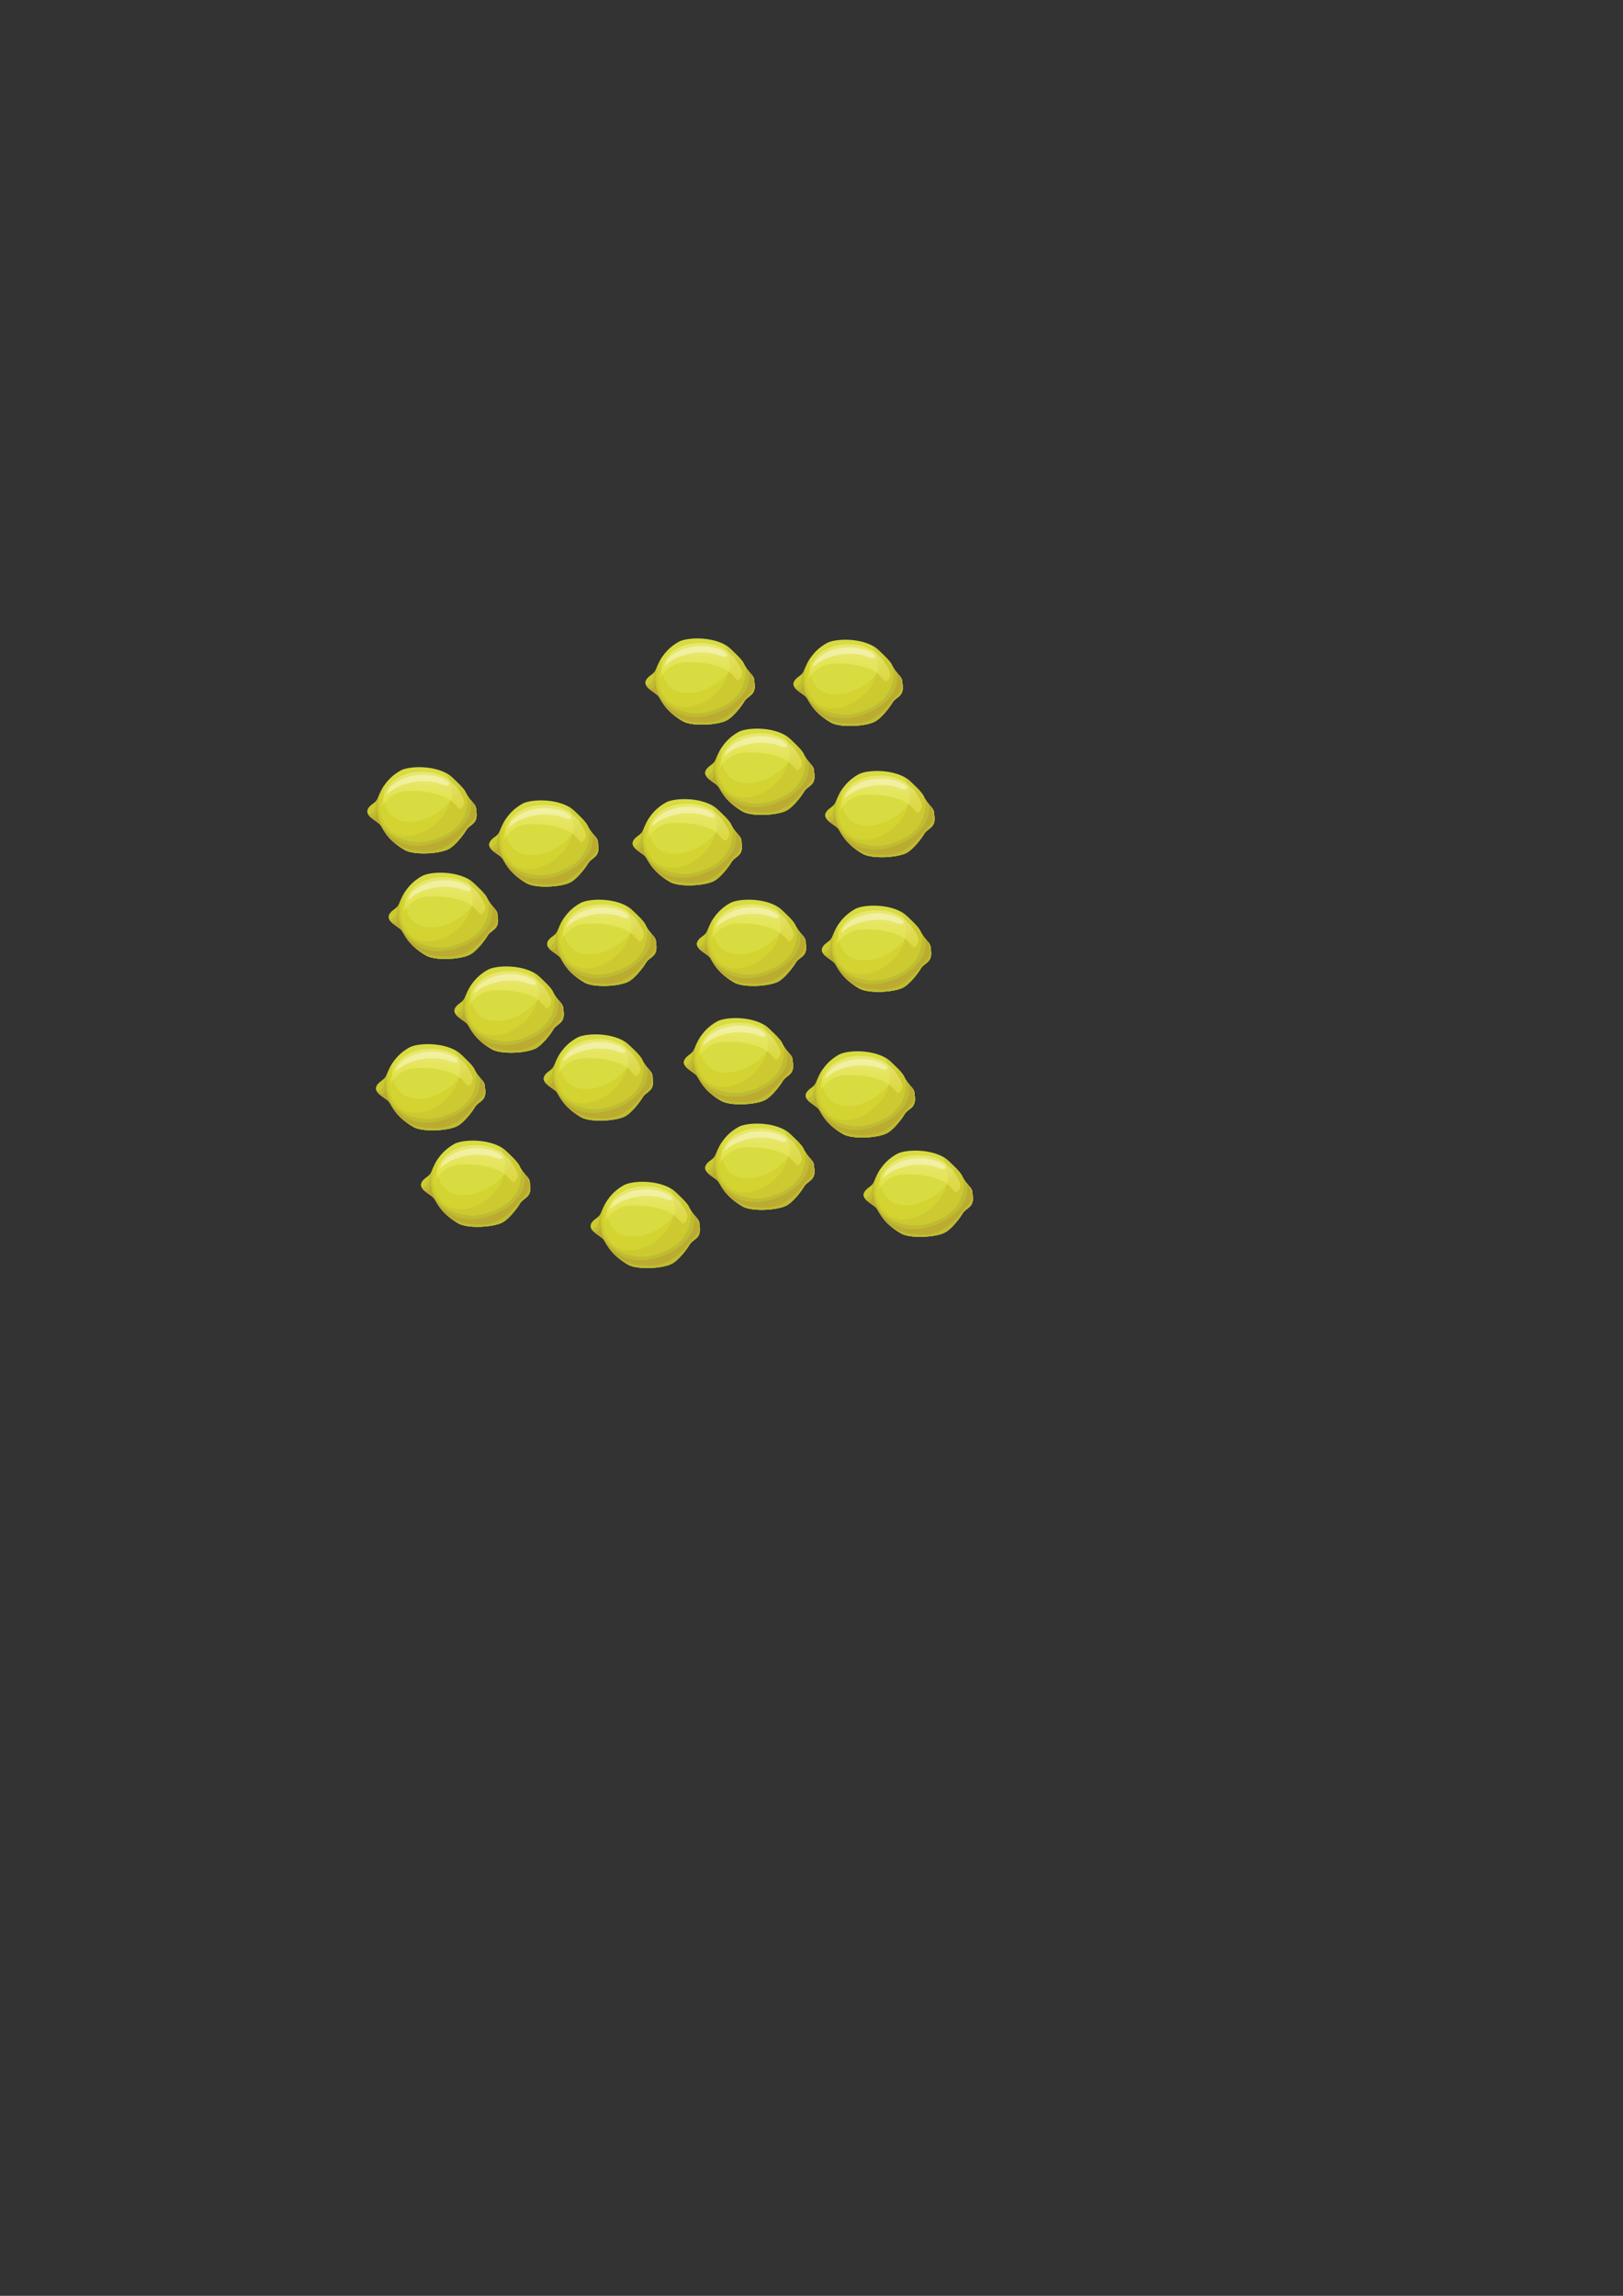 <?xml version="1.0" encoding="iso-8859-1"?>
<!-- Generator: Adobe Illustrator 23.0.2, SVG Export Plug-In . SVG Version: 6.00 Build 0)  -->
<svg version="1.1" id="Layer_1" xmlns="http://www.w3.org/2000/svg" xmlns:xlink="http://www.w3.org/1999/xlink" x="0px" y="0px"
	 viewBox="0 0 595.276 841.89" style="enable-background:new 0 0 595.276 841.89;" xml:space="preserve">
<rect x="0" y="0" width="595.276" height="841.89" fill="#333333" stroke="none"/>
<g>
	<g>
		<g>
			<path style="fill:#D8DC41;" d="M286.814,382.392c-0.607-1.339-4.9-5.514-6.042-6.268c-5.492-3.628-14.764-3.228-17.753-1.561
				c-6.411,3.575-7.778,9.078-8.486,10.472c-0.69,1.358-1.841,1.714-2.826,2.743c-2.917,3.04,2.285,4.944,3.749,6.556
				c1.002,1.105,2.144,5.365,9.083,9.38c3.292,1.904,12.252,1.466,15.838-0.209c2.637-1.231,5.879-5.634,6.621-6.951
				c0.738-1.308,1.946-1.788,2.924-2.821c1.031-1.087,1.172-2.87,0.826-4.414C290.917,386.599,288.58,386.286,286.814,382.392z"/>
			<path style="fill:#D3D331;" d="M290.748,389.315c0.17-2.716-2.168-3.029-3.934-6.925c-0.264-0.581-1.221-1.693-2.312-2.829
				c-1.823,6.822-8.736,12.19-14.75,13.448c-4.016,0.84-8.934,0.486-11.429-3.667c-1.654-2.755-1.92-6.14-1.293-9.325
				c-1.514,2.245-2.108,4.25-2.497,5.016c-0.69,1.358-1.841,1.714-2.826,2.743c-2.917,3.04,2.285,4.944,3.749,6.556
				c1.002,1.105,2.144,5.365,9.083,9.38c3.292,1.904,12.252,1.466,15.838-0.209c2.637-1.231,5.879-5.634,6.621-6.951
				c0.738-1.308,1.946-1.788,2.924-2.821C290.953,392.642,291.094,390.859,290.748,389.315z"/>
			<path style="opacity:0.43;fill:#C3BE30;enable-background:new    ;" d="M254.533,385.033c-0.69,1.358-1.841,1.714-2.826,2.743
				c-2.917,3.04,2.285,4.944,3.749,6.556c1.002,1.105,2.144,5.365,9.083,9.38c3.292,1.904,12.252,1.466,15.838-0.209
				c2.637-1.231,5.879-5.634,6.621-6.951c0.738-1.308,1.946-1.788,2.924-2.821c1.031-1.087,1.172-2.87,0.826-4.414
				c0.17-2.716-2.168-3.029-3.934-6.925c-0.607-1.339-4.9-5.514-6.042-6.268c-0.412-0.271-0.845-0.518-1.293-0.745
				c0.654,0.84,1.183,1.846,1.544,3.057c1.455,4.889,0.168,9.816-2.943,13.49c-2.641,3.12-6.305,5.572-10.126,6.363
				c-3.597,0.745-7.712,0.143-10.138-3.223c-1.619-2.244-2.657-5.156-2.609-8.057c0.037-2.165,0.572-4.187,1.285-6.152
				C255.366,382.75,254.873,384.365,254.533,385.033z"/>
			<path style="opacity:0.69;fill:#B8B533;enable-background:new    ;" d="M254.533,385.033c-0.165,0.327-0.358,0.594-0.569,0.829
				c0.014,0.084,0.024,0.171,0.027,0.264c0.064,1.994-0.735,4.428-2.866,4.46h-0.002c0.855,1.526,3.383,2.699,4.334,3.745
				c1.002,1.105,2.144,5.365,9.083,9.38c3.292,1.904,12.252,1.466,15.838-0.209c2.637-1.231,5.879-5.634,6.621-6.951
				c0.738-1.308,1.946-1.788,2.924-2.821c1.031-1.087,1.172-2.87,0.826-4.414c0.147-2.37-1.611-2.911-3.235-5.593
				c0.083,1.238,0.049,2.479-0.102,3.686c-0.682,5.457-4.106,8.964-8.519,11.038c-3.495,1.644-7.376,2.787-11.151,2.269
				c-12.274-1.682-14.089-9.617-12.899-16.396C254.723,384.614,254.624,384.857,254.533,385.033z"/>
			<path style="opacity:0.56;fill:#B99E30;enable-background:new    ;" d="M275.219,401.209c-4.748,1.436-9.922,1.472-14.251-1.409
				c-3.485-2.319-6.371-6.017-6.68-10.576c-0.189,0.589-0.172,1.724-0.54,2.193c-0.424,0.539-1.227,0.201-1.768,0.207
				c1.118,1.043,2.754,1.911,3.477,2.708c0.83,0.915,1.758,3.989,5.983,7.298c2.04,1.073,4.509,2.05,6.729,2.249
				c3.54,0.317,7.018,0.59,10.315-0.929c5.668-2.61,8.254-7.265,9.285-8.294c1.129-1.124,2.458-2.123,2.741-3.904
				c0.233-1.471-0.287-2.974-0.862-4.29c-0.26-0.306-0.547-0.622-0.853-0.982c0.008,0.075,0.018,0.15,0.027,0.226
				c0.261,2.746-0.218,5.256-1.72,7.49C284.334,397.312,279.609,399.881,275.219,401.209z"/>
			
				<linearGradient id="SVGID_1_" gradientUnits="userSpaceOnUse" x1="271.014" y1="452.884" x2="272.256" y2="467.087" gradientTransform="matrix(1 0 0 -1 0 842.11)">
				<stop  offset="0.036" style="stop-color:#EEEA4C"/>
				<stop  offset="0.855" style="stop-color:#FCF5A7"/>
			</linearGradient>
			<path style="opacity:0.44;fill:url(#SVGID_1_);enable-background:new    ;" d="M275.905,383.08
				c1.717,0.475,3.675,1.109,5.159,2.196c1.313,0.96,2.404,2.353,3.533,3.402c1.577-0.607,2.049-2.418,1.409-3.904
				c-2.792-6.479-8.359-9.758-14.589-9.758c-3.414,0-5.506,0.348-8.582,1.785c-2.369,1.108-6.344,4.056-6.702,11.123
				c2.58-4.201,5.857-5.661,8.91-5.824C268.639,381.908,272.469,382.129,275.905,383.08z"/>
			<path style="opacity:0.52;fill:#FAF9D5;enable-background:new    ;" d="M260.433,381.47c1.056-0.678,2.216-1.203,3.345-1.589
				c2.355-0.806,4.827-1.373,7.449-1.373c1.613,0,3.142,0.2,4.679,0.447c1.066,0.172,3.507,1.476,4.495,1.041
				c1.541-0.681-1.677-2.281-2.276-2.57c-1.293-0.628-2.869-0.915-4.325-1.133c-3.009-0.45-6.198-0.065-9.07,0.95
				c-2.3,0.812-6.38,2.91-6.779,6.028l0.096,0.106C258.131,383.056,259.834,381.856,260.433,381.47z"/>
		</g>
	</g>
	<g>
		<g>
			<path style="fill:#D8DC41;" d="M331.499,394.573c-0.607-1.339-4.9-5.514-6.042-6.268c-5.492-3.628-14.764-3.228-17.753-1.561
				c-6.411,3.575-7.778,9.078-8.486,10.472c-0.69,1.358-1.841,1.714-2.826,2.743c-2.917,3.04,2.285,4.944,3.749,6.556
				c1.002,1.105,2.144,5.365,9.083,9.38c3.292,1.904,12.252,1.466,15.838-0.209c2.637-1.231,5.879-5.634,6.621-6.951
				c0.738-1.308,1.946-1.788,2.924-2.821c1.031-1.087,1.172-2.87,0.826-4.414C335.602,398.781,333.265,398.469,331.499,394.573z"/>
			<path style="fill:#D3D331;" d="M335.433,401.497c0.169-2.716-2.168-3.029-3.934-6.925c-0.264-0.581-1.221-1.693-2.313-2.829
				c-1.823,6.822-8.736,12.19-14.75,13.448c-4.016,0.84-8.934,0.486-11.429-3.667c-1.655-2.755-1.921-6.14-1.293-9.325
				c-1.514,2.245-2.109,4.25-2.497,5.016c-0.69,1.358-1.841,1.714-2.826,2.743c-2.917,3.04,2.285,4.944,3.749,6.556
				c1.002,1.105,2.144,5.365,9.083,9.38c3.292,1.904,12.252,1.466,15.838-0.209c2.637-1.231,5.879-5.634,6.621-6.951
				c0.738-1.308,1.946-1.788,2.924-2.821C335.638,404.824,335.779,403.04,335.433,401.497z"/>
			<path style="opacity:0.43;fill:#C3BE30;enable-background:new    ;" d="M299.218,397.214c-0.69,1.358-1.841,1.714-2.826,2.743
				c-2.917,3.04,2.285,4.944,3.749,6.556c1.002,1.105,2.144,5.365,9.083,9.38c3.292,1.904,12.252,1.466,15.838-0.209
				c2.637-1.231,5.879-5.634,6.621-6.951c0.738-1.308,1.946-1.788,2.924-2.821c1.031-1.087,1.172-2.87,0.826-4.414
				c0.169-2.716-2.168-3.029-3.934-6.925c-0.607-1.339-4.9-5.514-6.042-6.268c-0.412-0.271-0.845-0.518-1.293-0.745
				c0.654,0.84,1.183,1.846,1.544,3.057c1.455,4.889,0.168,9.816-2.943,13.49c-2.641,3.12-6.305,5.572-10.126,6.363
				c-3.597,0.745-7.712,0.143-10.138-3.223c-1.619-2.244-2.657-5.156-2.609-8.057c0.037-2.165,0.572-4.187,1.285-6.152
				C300.051,394.932,299.558,396.547,299.218,397.214z"/>
			<path style="opacity:0.69;fill:#B8B533;enable-background:new    ;" d="M299.218,397.214c-0.165,0.327-0.358,0.594-0.569,0.829
				c0.014,0.084,0.024,0.171,0.027,0.264c0.064,1.994-0.735,4.428-2.866,4.46h-0.002c0.855,1.526,3.383,2.699,4.334,3.745
				c1.002,1.105,2.144,5.365,9.083,9.38c3.292,1.904,12.252,1.466,15.838-0.209c2.637-1.231,5.879-5.634,6.621-6.951
				c0.738-1.308,1.946-1.788,2.924-2.821c1.031-1.087,1.172-2.87,0.826-4.414c0.147-2.37-1.611-2.911-3.236-5.593
				c0.083,1.238,0.049,2.479-0.102,3.686c-0.682,5.457-4.106,8.964-8.519,11.038c-3.495,1.644-7.376,2.787-11.151,2.269
				c-12.274-1.682-14.089-9.616-12.899-16.396C299.407,396.795,299.309,397.038,299.218,397.214z"/>
			<path style="opacity:0.56;fill:#B99E30;enable-background:new    ;" d="M319.904,413.39c-4.748,1.436-9.922,1.472-14.251-1.409
				c-3.485-2.319-6.371-6.017-6.68-10.576c-0.189,0.589-0.172,1.723-0.54,2.193c-0.424,0.539-1.227,0.201-1.768,0.207
				c1.118,1.043,2.754,1.911,3.477,2.708c0.829,0.915,1.758,3.989,5.983,7.298c2.04,1.073,4.509,2.05,6.729,2.249
				c3.54,0.317,7.018,0.59,10.315-0.929c5.668-2.61,8.254-7.265,9.285-8.294c1.129-1.124,2.458-2.123,2.741-3.904
				c0.233-1.471-0.287-2.974-0.862-4.29c-0.26-0.306-0.547-0.622-0.853-0.982c0.008,0.075,0.018,0.15,0.026,0.226
				c0.261,2.746-0.218,5.256-1.72,7.49C329.019,409.494,324.293,412.062,319.904,413.39z"/>
			
				<linearGradient id="SVGID_2_" gradientUnits="userSpaceOnUse" x1="315.699" y1="440.703" x2="316.941" y2="454.906" gradientTransform="matrix(1 0 0 -1 0 842.11)">
				<stop  offset="0.036" style="stop-color:#EEEA4C"/>
				<stop  offset="0.855" style="stop-color:#FCF5A7"/>
			</linearGradient>
			<path style="opacity:0.44;fill:url(#SVGID_2_);enable-background:new    ;" d="M320.59,395.261
				c1.717,0.475,3.675,1.109,5.159,2.196c1.314,0.96,2.404,2.353,3.533,3.402c1.577-0.607,2.049-2.418,1.409-3.904
				c-2.792-6.479-8.358-9.758-14.589-9.758c-3.414,0-5.506,0.348-8.582,1.785c-2.369,1.108-6.344,4.056-6.702,11.123
				c2.58-4.201,5.857-5.661,8.91-5.824C313.324,394.089,317.154,394.311,320.59,395.261z"/>
			<path style="opacity:0.52;fill:#FAF9D5;enable-background:new    ;" d="M305.118,393.652c1.056-0.678,2.216-1.203,3.344-1.589
				c2.355-0.806,4.827-1.373,7.449-1.373c1.613,0,3.142,0.2,4.679,0.447c1.066,0.172,3.507,1.476,4.495,1.041
				c1.541-0.681-1.677-2.281-2.276-2.57c-1.293-0.628-2.869-0.915-4.325-1.133c-3.009-0.45-6.198-0.065-9.07,0.95
				c-2.3,0.812-6.381,2.91-6.779,6.028l0.096,0.106C302.816,395.237,304.519,394.037,305.118,393.652z"/>
		</g>
	</g>
	<g>
		<g>
			<path style="fill:#D8DC41;" d="M352.758,430.993c-0.607-1.339-4.9-5.514-6.042-6.268c-5.492-3.628-14.764-3.228-17.753-1.561
				c-6.411,3.575-7.778,9.078-8.486,10.472c-0.69,1.358-1.841,1.714-2.826,2.743c-2.917,3.04,2.285,4.944,3.749,6.556
				c1.002,1.105,2.144,5.365,9.083,9.38c3.292,1.904,12.252,1.466,15.838-0.209c2.637-1.231,5.879-5.634,6.621-6.951
				c0.738-1.308,1.946-1.788,2.924-2.821c1.031-1.087,1.172-2.87,0.826-4.414C356.862,435.201,354.524,434.889,352.758,430.993z"/>
			<path style="fill:#D3D331;" d="M356.692,437.918c0.169-2.716-2.168-3.029-3.934-6.925c-0.264-0.581-1.221-1.693-2.313-2.829
				c-1.823,6.822-8.736,12.19-14.75,13.448c-4.016,0.84-8.934,0.486-11.429-3.667c-1.655-2.755-1.921-6.14-1.293-9.326
				c-1.514,2.245-2.109,4.25-2.497,5.016c-0.69,1.358-1.841,1.714-2.826,2.743c-2.917,3.04,2.285,4.944,3.749,6.556
				c1.002,1.105,2.144,5.365,9.083,9.38c3.292,1.904,12.252,1.466,15.838-0.209c2.637-1.231,5.879-5.634,6.621-6.951
				c0.738-1.308,1.946-1.788,2.924-2.821C356.897,441.245,357.038,439.462,356.692,437.918z"/>
			<path style="opacity:0.43;fill:#C3BE30;enable-background:new    ;" d="M320.477,433.635c-0.69,1.358-1.841,1.714-2.826,2.743
				c-2.917,3.04,2.285,4.944,3.749,6.556c1.002,1.105,2.144,5.365,9.083,9.38c3.292,1.904,12.252,1.466,15.838-0.209
				c2.637-1.231,5.879-5.634,6.621-6.951c0.738-1.308,1.946-1.788,2.924-2.821c1.031-1.087,1.172-2.87,0.826-4.414
				c0.169-2.716-2.168-3.029-3.934-6.925c-0.607-1.339-4.9-5.514-6.042-6.268c-0.412-0.271-0.845-0.518-1.293-0.745
				c0.654,0.84,1.183,1.846,1.544,3.057c1.455,4.889,0.168,9.816-2.943,13.49c-2.641,3.12-6.305,5.572-10.126,6.363
				c-3.597,0.745-7.712,0.143-10.138-3.223c-1.619-2.244-2.657-5.156-2.609-8.057c0.037-2.165,0.572-4.187,1.285-6.152
				C321.31,431.353,320.817,432.967,320.477,433.635z"/>
			<path style="opacity:0.69;fill:#B8B533;enable-background:new    ;" d="M320.477,433.635c-0.165,0.327-0.358,0.595-0.569,0.829
				c0.014,0.084,0.024,0.171,0.027,0.264c0.064,1.994-0.735,4.428-2.866,4.46h-0.002c0.855,1.526,3.383,2.699,4.334,3.745
				c1.002,1.105,2.144,5.365,9.083,9.38c3.292,1.904,12.252,1.466,15.838-0.209c2.637-1.231,5.879-5.634,6.621-6.951
				c0.738-1.308,1.946-1.788,2.924-2.821c1.031-1.087,1.172-2.87,0.826-4.414c0.147-2.37-1.611-2.911-3.236-5.593
				c0.083,1.238,0.049,2.479-0.102,3.686c-0.682,5.457-4.106,8.964-8.519,11.038c-3.495,1.644-7.376,2.787-11.151,2.269
				c-12.274-1.682-14.089-9.617-12.899-16.396C320.667,433.217,320.568,433.459,320.477,433.635z"/>
			<path style="opacity:0.56;fill:#B99E30;enable-background:new    ;" d="M341.163,449.811c-4.748,1.436-9.922,1.472-14.251-1.409
				c-3.485-2.319-6.371-6.017-6.68-10.576c-0.189,0.589-0.172,1.724-0.54,2.193c-0.424,0.539-1.227,0.201-1.768,0.207
				c1.118,1.043,2.754,1.911,3.477,2.708c0.829,0.913,1.758,3.989,5.983,7.298c2.04,1.073,4.509,2.05,6.729,2.25
				c3.54,0.317,7.018,0.59,10.315-0.929c5.668-2.61,8.254-7.265,9.285-8.294c1.129-1.124,2.458-2.123,2.741-3.904
				c0.233-1.471-0.287-2.974-0.862-4.29c-0.26-0.306-0.547-0.622-0.853-0.982c0.008,0.075,0.018,0.15,0.026,0.226
				c0.261,2.746-0.218,5.256-1.72,7.49C350.278,445.914,345.553,448.483,341.163,449.811z"/>
			
				<linearGradient id="SVGID_3_" gradientUnits="userSpaceOnUse" x1="336.958" y1="404.281" x2="338.2" y2="418.484" gradientTransform="matrix(1 0 0 -1 0 842.11)">
				<stop  offset="0.036" style="stop-color:#EEEA4C"/>
				<stop  offset="0.855" style="stop-color:#FCF5A7"/>
			</linearGradient>
			<path style="opacity:0.44;fill:url(#SVGID_3_);enable-background:new    ;" d="M341.849,431.683
				c1.717,0.475,3.675,1.109,5.159,2.196c1.314,0.96,2.404,2.353,3.533,3.402c1.577-0.607,2.049-2.418,1.409-3.904
				c-2.792-6.479-8.358-9.758-14.589-9.758c-3.414,0-5.506,0.348-8.582,1.785c-2.369,1.108-6.344,4.056-6.702,11.123
				c2.58-4.201,5.857-5.662,8.91-5.825C334.583,430.51,338.413,430.732,341.849,431.683z"/>
			<path style="opacity:0.52;fill:#FAF9D5;enable-background:new    ;" d="M326.377,430.073c1.056-0.678,2.216-1.203,3.345-1.589
				c2.355-0.807,4.827-1.373,7.449-1.373c1.613,0,3.142,0.2,4.679,0.447c1.066,0.172,3.507,1.476,4.495,1.041
				c1.541-0.681-1.677-2.281-2.276-2.57c-1.293-0.628-2.869-0.915-4.325-1.133c-3.009-0.45-6.198-0.065-9.07,0.95
				c-2.3,0.812-6.38,2.91-6.779,6.028l0.096,0.106C324.075,431.658,325.778,430.457,326.377,430.073z"/>
		</g>
	</g>
	<g>
		<g>
			<path style="fill:#D8DC41;" d="M294.647,421.093c-0.607-1.339-4.9-5.514-6.042-6.268c-5.492-3.628-14.764-3.228-17.753-1.561
				c-6.411,3.575-7.778,9.078-8.486,10.472c-0.69,1.358-1.841,1.714-2.826,2.743c-2.917,3.04,2.285,4.944,3.749,6.556
				c1.002,1.105,2.144,5.365,9.083,9.38c3.292,1.904,12.252,1.466,15.838-0.209c2.637-1.231,5.879-5.634,6.621-6.951
				c0.738-1.308,1.946-1.788,2.924-2.821c1.031-1.087,1.172-2.87,0.826-4.414C298.751,425.3,296.413,424.987,294.647,421.093z"/>
			<path style="fill:#D3D331;" d="M298.581,428.016c0.169-2.716-2.168-3.029-3.934-6.925c-0.264-0.581-1.221-1.693-2.312-2.829
				c-1.823,6.822-8.736,12.19-14.75,13.448c-4.016,0.84-8.934,0.486-11.429-3.667c-1.655-2.755-1.921-6.14-1.293-9.326
				c-1.514,2.245-2.108,4.25-2.497,5.016c-0.69,1.358-1.841,1.714-2.826,2.743c-2.917,3.04,2.285,4.944,3.749,6.556
				c1.002,1.105,2.144,5.365,9.083,9.38c3.292,1.904,12.252,1.466,15.838-0.209c2.637-1.231,5.879-5.634,6.621-6.951
				c0.738-1.308,1.946-1.788,2.924-2.821C298.786,431.343,298.928,429.561,298.581,428.016z"/>
			<path style="opacity:0.43;fill:#C3BE30;enable-background:new    ;" d="M262.367,423.734c-0.69,1.358-1.841,1.714-2.826,2.743
				c-2.917,3.04,2.285,4.944,3.749,6.556c1.002,1.105,2.144,5.365,9.083,9.38c3.292,1.904,12.252,1.466,15.838-0.209
				c2.637-1.231,5.879-5.634,6.621-6.951c0.738-1.308,1.946-1.788,2.924-2.821c1.031-1.087,1.172-2.87,0.826-4.414
				c0.169-2.716-2.168-3.029-3.934-6.925c-0.607-1.339-4.9-5.514-6.042-6.268c-0.412-0.271-0.845-0.518-1.293-0.745
				c0.654,0.84,1.183,1.846,1.544,3.057c1.455,4.889,0.168,9.816-2.943,13.49c-2.641,3.12-6.305,5.572-10.126,6.363
				c-3.597,0.745-7.712,0.143-10.138-3.223c-1.619-2.244-2.657-5.156-2.609-8.057c0.037-2.165,0.572-4.187,1.285-6.152
				C263.199,421.451,262.706,423.066,262.367,423.734z"/>
			<path style="opacity:0.69;fill:#B8B533;enable-background:new    ;" d="M262.367,423.734c-0.165,0.327-0.358,0.595-0.569,0.829
				c0.014,0.084,0.024,0.171,0.027,0.264c0.064,1.994-0.735,4.428-2.866,4.46h-0.002c0.855,1.526,3.383,2.699,4.334,3.745
				c1.002,1.105,2.144,5.365,9.083,9.38c3.292,1.904,12.252,1.466,15.838-0.209c2.637-1.231,5.879-5.634,6.621-6.951
				c0.738-1.308,1.946-1.788,2.924-2.821c1.031-1.087,1.172-2.87,0.826-4.414c0.147-2.37-1.611-2.911-3.235-5.593
				c0.083,1.238,0.049,2.479-0.102,3.686c-0.682,5.457-4.106,8.964-8.519,11.038c-3.495,1.644-7.376,2.787-11.151,2.269
				c-12.274-1.682-14.089-9.617-12.899-16.396C262.556,423.315,262.457,423.557,262.367,423.734z"/>
			<path style="opacity:0.56;fill:#B99E30;enable-background:new    ;" d="M283.052,439.91c-4.748,1.436-9.922,1.472-14.251-1.409
				c-3.485-2.319-6.371-6.017-6.68-10.576c-0.189,0.589-0.172,1.724-0.54,2.193c-0.424,0.539-1.227,0.201-1.768,0.207
				c1.118,1.043,2.754,1.911,3.477,2.708c0.829,0.913,1.758,3.989,5.983,7.298c2.04,1.073,4.509,2.05,6.729,2.25
				c3.54,0.317,7.018,0.59,10.315-0.929c5.668-2.61,8.254-7.265,9.285-8.294c1.129-1.125,2.458-2.123,2.741-3.904
				c0.233-1.472-0.287-2.974-0.862-4.29c-0.26-0.306-0.547-0.622-0.853-0.982c0.008,0.075,0.018,0.15,0.027,0.226
				c0.261,2.746-0.218,5.256-1.72,7.49C292.167,436.013,287.442,438.582,283.052,439.91z"/>
			
				<linearGradient id="SVGID_4_" gradientUnits="userSpaceOnUse" x1="278.848" y1="414.183" x2="280.09" y2="428.386" gradientTransform="matrix(1 0 0 -1 0 842.11)">
				<stop  offset="0.036" style="stop-color:#EEEA4C"/>
				<stop  offset="0.855" style="stop-color:#FCF5A7"/>
			</linearGradient>
			<path style="opacity:0.44;fill:url(#SVGID_4_);enable-background:new    ;" d="M283.739,421.782
				c1.717,0.475,3.674,1.109,5.159,2.196c1.314,0.96,2.404,2.353,3.533,3.402c1.577-0.607,2.049-2.418,1.409-3.904
				c-2.792-6.479-8.358-9.758-14.589-9.758c-3.414,0-5.506,0.348-8.582,1.785c-2.369,1.108-6.344,4.056-6.702,11.123
				c2.58-4.201,5.857-5.661,8.91-5.825C276.473,420.608,280.303,420.83,283.739,421.782z"/>
			<path style="opacity:0.52;fill:#FAF9D5;enable-background:new    ;" d="M268.266,420.171c1.056-0.678,2.216-1.203,3.345-1.589
				c2.355-0.806,4.827-1.373,7.449-1.373c1.613,0,3.142,0.2,4.679,0.447c1.066,0.172,3.507,1.475,4.495,1.041
				c1.541-0.681-1.677-2.281-2.276-2.57c-1.293-0.628-2.869-0.915-4.325-1.133c-3.009-0.45-6.198-0.065-9.07,0.95
				c-2.3,0.812-6.38,2.91-6.779,6.028l0.096,0.106C265.965,421.757,267.668,420.556,268.266,420.171z"/>
		</g>
	</g>
	<g>
		<g>
			<path style="fill:#D8DC41;" d="M252.622,442.43c-0.607-1.339-4.9-5.514-6.042-6.268c-5.492-3.628-14.764-3.228-17.753-1.561
				c-6.411,3.575-7.778,9.078-8.486,10.472c-0.69,1.358-1.841,1.714-2.826,2.743c-2.917,3.04,2.285,4.944,3.749,6.556
				c1.002,1.105,2.144,5.365,9.083,9.38c3.292,1.904,12.252,1.466,15.838-0.209c2.637-1.231,5.879-5.634,6.621-6.951
				c0.738-1.308,1.946-1.788,2.924-2.821c1.031-1.087,1.172-2.87,0.826-4.414C256.726,446.639,254.388,446.325,252.622,442.43z"/>
			<path style="fill:#D3D331;" d="M256.556,449.355c0.17-2.717-2.168-3.029-3.934-6.925c-0.264-0.581-1.221-1.693-2.312-2.829
				c-1.823,6.822-8.736,12.19-14.75,13.448c-4.016,0.84-8.934,0.486-11.429-3.667c-1.655-2.753-1.92-6.14-1.293-9.325
				c-1.514,2.245-2.108,4.25-2.497,5.016c-0.69,1.358-1.841,1.714-2.826,2.743c-2.917,3.04,2.285,4.944,3.749,6.556
				c1.002,1.105,2.144,5.365,9.083,9.38c3.292,1.904,12.252,1.466,15.838-0.209c2.637-1.231,5.879-5.634,6.621-6.951
				c0.738-1.308,1.946-1.788,2.924-2.821C256.761,452.681,256.902,450.898,256.556,449.355z"/>
			<path style="opacity:0.43;fill:#C3BE30;enable-background:new    ;" d="M220.341,445.072c-0.69,1.358-1.841,1.714-2.826,2.743
				c-2.917,3.04,2.285,4.944,3.749,6.556c1.002,1.105,2.144,5.365,9.083,9.38c3.292,1.904,12.252,1.466,15.838-0.209
				c2.637-1.231,5.879-5.634,6.621-6.951c0.738-1.308,1.946-1.788,2.924-2.821c1.031-1.087,1.172-2.87,0.826-4.414
				c0.17-2.717-2.168-3.029-3.934-6.925c-0.607-1.339-4.9-5.514-6.042-6.268c-0.412-0.271-0.845-0.518-1.293-0.745
				c0.654,0.84,1.183,1.846,1.544,3.057c1.455,4.889,0.168,9.816-2.943,13.49c-2.641,3.12-6.305,5.572-10.126,6.363
				c-3.597,0.745-7.712,0.143-10.138-3.223c-1.619-2.244-2.657-5.156-2.609-8.057c0.037-2.165,0.572-4.187,1.285-6.152
				C221.174,442.789,220.681,444.405,220.341,445.072z"/>
			<path style="opacity:0.69;fill:#B8B533;enable-background:new    ;" d="M220.341,445.072c-0.165,0.327-0.358,0.595-0.569,0.829
				c0.014,0.084,0.024,0.171,0.027,0.264c0.064,1.994-0.735,4.428-2.866,4.46h-0.002c0.855,1.526,3.383,2.699,4.334,3.745
				c1.002,1.105,2.144,5.365,9.083,9.38c3.292,1.904,12.252,1.466,15.838-0.209c2.637-1.231,5.879-5.634,6.621-6.951
				c0.738-1.308,1.946-1.788,2.924-2.821c1.031-1.087,1.172-2.87,0.826-4.414c0.147-2.37-1.611-2.911-3.235-5.593
				c0.083,1.238,0.049,2.479-0.102,3.687c-0.682,5.457-4.106,8.964-8.519,11.038c-3.495,1.644-7.376,2.787-11.151,2.269
				c-12.274-1.682-14.089-9.616-12.899-16.396C220.531,444.653,220.432,444.896,220.341,445.072z"/>
			<path style="opacity:0.56;fill:#B99E30;enable-background:new    ;" d="M241.027,461.248c-4.748,1.436-9.922,1.473-14.251-1.409
				c-3.485-2.319-6.371-6.017-6.68-10.576c-0.189,0.589-0.172,1.723-0.54,2.193c-0.424,0.539-1.227,0.201-1.768,0.207
				c1.118,1.043,2.754,1.911,3.477,2.708c0.83,0.915,1.758,3.989,5.983,7.298c2.04,1.073,4.509,2.05,6.729,2.25
				c3.54,0.317,7.018,0.59,10.315-0.929c5.668-2.61,8.254-7.265,9.285-8.294c1.129-1.124,2.458-2.123,2.741-3.904
				c0.233-1.471-0.287-2.974-0.862-4.29c-0.26-0.306-0.547-0.622-0.853-0.982c0.008,0.075,0.018,0.15,0.027,0.226
				c0.261,2.746-0.218,5.256-1.72,7.49C250.142,457.35,245.417,459.92,241.027,461.248z"/>
			
				<linearGradient id="SVGID_5_" gradientUnits="userSpaceOnUse" x1="236.821" y1="392.845" x2="238.064" y2="407.048" gradientTransform="matrix(1 0 0 -1 0 842.11)">
				<stop  offset="0.036" style="stop-color:#EEEA4C"/>
				<stop  offset="0.855" style="stop-color:#FCF5A7"/>
			</linearGradient>
			<path style="opacity:0.44;fill:url(#SVGID_5_);enable-background:new    ;" d="M241.713,443.119
				c1.717,0.475,3.675,1.109,5.159,2.196c1.313,0.96,2.404,2.353,3.533,3.402c1.577-0.607,2.049-2.418,1.408-3.904
				c-2.792-6.479-8.358-9.758-14.589-9.758c-3.414,0-5.506,0.348-8.582,1.785c-2.369,1.108-6.344,4.056-6.702,11.123
				c2.58-4.201,5.857-5.661,8.91-5.825C234.448,441.947,238.278,442.169,241.713,443.119z"/>
			<path style="opacity:0.52;fill:#FAF9D5;enable-background:new    ;" d="M226.241,441.51c1.056-0.678,2.216-1.203,3.345-1.589
				c2.355-0.807,4.827-1.373,7.449-1.373c1.613,0,3.142,0.2,4.679,0.447c1.066,0.172,3.507,1.475,4.495,1.041
				c1.541-0.681-1.677-2.281-2.276-2.57c-1.293-0.63-2.869-0.915-4.325-1.133c-3.009-0.45-6.198-0.065-9.07,0.95
				c-2.3,0.812-6.38,2.91-6.779,6.028l0.096,0.106C223.939,443.094,225.643,441.895,226.241,441.51z"/>
		</g>
	</g>
	<g>
		<g>
			<path style="fill:#D8DC41;" d="M190.419,427.326c-0.607-1.339-4.9-5.514-6.042-6.268c-5.492-3.628-14.764-3.228-17.753-1.561
				c-6.411,3.575-7.778,9.078-8.486,10.472c-0.69,1.358-1.841,1.714-2.826,2.741c-2.917,3.04,2.285,4.944,3.749,6.556
				c1.002,1.105,2.144,5.365,9.083,9.38c3.291,1.904,12.252,1.466,15.838-0.209c2.637-1.231,5.88-5.634,6.621-6.951
				c0.738-1.308,1.946-1.788,2.924-2.821c1.031-1.087,1.172-2.87,0.826-4.414C194.522,431.535,192.184,431.222,190.419,427.326z"/>
			<path style="fill:#D3D331;" d="M194.352,434.251c0.169-2.717-2.168-3.029-3.934-6.925c-0.264-0.581-1.221-1.693-2.313-2.829
				c-1.823,6.822-8.736,12.19-14.75,13.448c-4.016,0.84-8.934,0.486-11.429-3.667c-1.655-2.753-1.921-6.14-1.293-9.325
				c-1.514,2.245-2.108,4.25-2.497,5.016c-0.69,1.358-1.841,1.714-2.826,2.741c-2.917,3.04,2.285,4.944,3.749,6.556
				c1.002,1.105,2.144,5.365,9.083,9.38c3.291,1.904,12.252,1.466,15.838-0.209c2.637-1.231,5.88-5.634,6.621-6.951
				c0.738-1.308,1.946-1.788,2.924-2.821C194.557,437.578,194.699,435.795,194.352,434.251z"/>
			<path style="opacity:0.43;fill:#C3BE30;enable-background:new    ;" d="M158.138,429.968c-0.69,1.358-1.841,1.714-2.826,2.741
				c-2.917,3.04,2.285,4.944,3.749,6.556c1.002,1.105,2.144,5.365,9.083,9.38c3.291,1.904,12.252,1.466,15.838-0.209
				c2.637-1.231,5.88-5.634,6.621-6.951c0.738-1.308,1.946-1.788,2.924-2.821c1.031-1.087,1.172-2.87,0.826-4.414
				c0.169-2.717-2.168-3.029-3.934-6.925c-0.607-1.339-4.9-5.514-6.042-6.268c-0.412-0.271-0.845-0.518-1.293-0.745
				c0.654,0.84,1.183,1.846,1.544,3.057c1.455,4.889,0.168,9.816-2.943,13.49c-2.641,3.12-6.305,5.572-10.126,6.363
				c-3.597,0.745-7.712,0.143-10.138-3.223c-1.618-2.244-2.657-5.156-2.609-8.057c0.037-2.165,0.572-4.187,1.285-6.152
				C158.97,427.686,158.477,429.3,158.138,429.968z"/>
			<path style="opacity:0.69;fill:#B8B533;enable-background:new    ;" d="M158.138,429.968c-0.165,0.327-0.358,0.594-0.569,0.829
				c0.014,0.084,0.024,0.171,0.027,0.264c0.064,1.994-0.735,4.428-2.866,4.46h-0.002c0.855,1.526,3.383,2.699,4.334,3.745
				c1.002,1.105,2.144,5.365,9.083,9.38c3.291,1.904,12.252,1.466,15.838-0.209c2.637-1.231,5.88-5.634,6.621-6.951
				c0.738-1.308,1.946-1.788,2.924-2.821c1.031-1.087,1.172-2.87,0.826-4.414c0.147-2.37-1.611-2.911-3.235-5.593
				c0.083,1.238,0.049,2.479-0.102,3.687c-0.682,5.457-4.106,8.964-8.519,11.038c-3.495,1.644-7.376,2.787-11.151,2.269
				c-12.274-1.682-14.089-9.616-12.899-16.396C158.327,429.55,158.228,429.792,158.138,429.968z"/>
			<path style="opacity:0.56;fill:#B99E30;enable-background:new    ;" d="M178.823,446.145c-4.748,1.436-9.922,1.473-14.251-1.409
				c-3.485-2.319-6.371-6.017-6.68-10.576c-0.189,0.589-0.172,1.723-0.54,2.193c-0.424,0.539-1.227,0.201-1.768,0.207
				c1.118,1.043,2.754,1.911,3.477,2.708c0.829,0.915,1.758,3.989,5.983,7.298c2.04,1.073,4.509,2.05,6.729,2.25
				c3.541,0.317,7.018,0.59,10.315-0.929c5.668-2.61,8.254-7.265,9.285-8.294c1.129-1.124,2.457-2.123,2.741-3.904
				c0.233-1.471-0.287-2.974-0.862-4.29c-0.26-0.306-0.547-0.622-0.853-0.982c0.008,0.075,0.018,0.15,0.026,0.226
				c0.261,2.746-0.218,5.256-1.72,7.49C187.938,442.248,183.213,444.816,178.823,446.145z"/>
			
				<linearGradient id="SVGID_6_" gradientUnits="userSpaceOnUse" x1="174.619" y1="407.947" x2="175.861" y2="422.15" gradientTransform="matrix(1 0 0 -1 0 842.11)">
				<stop  offset="0.036" style="stop-color:#EEEA4C"/>
				<stop  offset="0.855" style="stop-color:#FCF5A7"/>
			</linearGradient>
			<path style="opacity:0.44;fill:url(#SVGID_6_);enable-background:new    ;" d="M179.51,428.016
				c1.717,0.475,3.675,1.109,5.159,2.196c1.314,0.96,2.404,2.353,3.533,3.402c1.577-0.607,2.049-2.418,1.409-3.904
				c-2.792-6.479-8.359-9.757-14.589-9.757c-3.414,0-5.506,0.348-8.582,1.785c-2.369,1.108-6.344,4.056-6.702,11.123
				c2.58-4.201,5.857-5.661,8.91-5.825C172.244,426.843,176.074,427.065,179.51,428.016z"/>
			<path style="opacity:0.52;fill:#FAF9D5;enable-background:new    ;" d="M164.037,426.406c1.056-0.678,2.216-1.203,3.345-1.589
				c2.355-0.807,4.827-1.373,7.449-1.373c1.613,0,3.142,0.2,4.679,0.447c1.066,0.172,3.507,1.476,4.495,1.041
				c1.541-0.681-1.677-2.281-2.276-2.57c-1.293-0.628-2.869-0.915-4.325-1.133c-3.009-0.45-6.198-0.065-9.07,0.95
				c-2.3,0.812-6.38,2.91-6.779,6.028l0.096,0.106C161.736,427.991,163.439,426.791,164.037,426.406z"/>
		</g>
	</g>
</g>
<g>
	<g>
		<g>
			<path style="fill:#D8DC41;" d="M170.727,290.383c-0.607-1.339-4.9-5.514-6.042-6.268c-5.492-3.628-14.764-3.228-17.753-1.561
				c-6.411,3.575-7.778,9.078-8.486,10.472c-0.69,1.358-1.841,1.714-2.826,2.743c-2.917,3.04,2.285,4.944,3.749,6.556
				c1.002,1.105,2.144,5.365,9.083,9.38c3.292,1.904,12.252,1.466,15.838-0.209c2.637-1.231,5.879-5.634,6.621-6.951
				c0.738-1.308,1.946-1.788,2.924-2.821c1.031-1.087,1.172-2.87,0.826-4.414C174.83,294.591,172.493,294.279,170.727,290.383z"/>
			<path style="fill:#D3D331;" d="M174.661,297.308c0.17-2.717-2.168-3.029-3.934-6.925c-0.264-0.581-1.221-1.693-2.312-2.829
				c-1.823,6.822-8.736,12.19-14.75,13.448c-4.016,0.84-8.934,0.486-11.429-3.667c-1.654-2.755-1.92-6.14-1.293-9.325
				c-1.514,2.245-2.108,4.25-2.497,5.016c-0.69,1.358-1.841,1.714-2.826,2.743c-2.917,3.04,2.285,4.944,3.749,6.556
				c1.002,1.105,2.144,5.365,9.083,9.38c3.292,1.904,12.252,1.466,15.838-0.209c2.637-1.231,5.879-5.634,6.621-6.951
				c0.738-1.308,1.946-1.788,2.924-2.821C174.866,300.635,175.007,298.851,174.661,297.308z"/>
			<path style="opacity:0.43;fill:#C3BE30;enable-background:new    ;" d="M138.446,293.025c-0.69,1.358-1.841,1.714-2.826,2.743
				c-2.917,3.04,2.285,4.944,3.749,6.556c1.002,1.105,2.144,5.365,9.083,9.38c3.292,1.904,12.252,1.466,15.838-0.209
				c2.637-1.231,5.879-5.634,6.621-6.951c0.738-1.308,1.946-1.788,2.924-2.821c1.031-1.087,1.172-2.87,0.826-4.414
				c0.17-2.716-2.168-3.029-3.934-6.925c-0.607-1.339-4.9-5.514-6.042-6.268c-0.412-0.271-0.845-0.518-1.293-0.745
				c0.654,0.84,1.183,1.846,1.544,3.057c1.455,4.889,0.168,9.816-2.943,13.49c-2.641,3.12-6.305,5.572-10.126,6.363
				c-3.597,0.745-7.712,0.143-10.138-3.223c-1.619-2.244-2.657-5.156-2.609-8.057c0.037-2.165,0.572-4.187,1.285-6.152
				C139.279,290.743,138.786,292.357,138.446,293.025z"/>
			<path style="opacity:0.69;fill:#B8B533;enable-background:new    ;" d="M138.446,293.025c-0.165,0.327-0.358,0.594-0.569,0.829
				c0.014,0.084,0.024,0.171,0.027,0.264c0.064,1.994-0.735,4.428-2.866,4.46h-0.002c0.855,1.526,3.383,2.699,4.334,3.745
				c1.002,1.105,2.144,5.365,9.083,9.38c3.292,1.904,12.252,1.466,15.838-0.209c2.637-1.231,5.879-5.634,6.621-6.951
				c0.738-1.308,1.946-1.788,2.924-2.821c1.031-1.087,1.172-2.87,0.826-4.414c0.147-2.37-1.611-2.911-3.235-5.593
				c0.083,1.238,0.049,2.479-0.102,3.686c-0.682,5.457-4.106,8.964-8.519,11.038c-3.495,1.644-7.376,2.787-11.151,2.269
				c-12.274-1.682-14.089-9.616-12.899-16.396C138.636,292.605,138.537,292.849,138.446,293.025z"/>
			<path style="opacity:0.56;fill:#B99E30;enable-background:new    ;" d="M159.132,309.201c-4.748,1.436-9.922,1.472-14.251-1.409
				c-3.485-2.319-6.371-6.017-6.68-10.576c-0.189,0.589-0.172,1.723-0.54,2.193c-0.424,0.539-1.227,0.201-1.768,0.207
				c1.118,1.043,2.754,1.911,3.477,2.708c0.83,0.915,1.758,3.989,5.983,7.298c2.04,1.073,4.509,2.05,6.729,2.249
				c3.54,0.317,7.018,0.59,10.315-0.929c5.668-2.61,8.254-7.265,9.285-8.294c1.129-1.124,2.458-2.123,2.741-3.904
				c0.233-1.471-0.287-2.974-0.862-4.29c-0.26-0.306-0.547-0.622-0.853-0.982c0.008,0.075,0.018,0.15,0.027,0.226
				c0.261,2.746-0.218,5.256-1.72,7.49C168.247,305.304,163.522,307.872,159.132,309.201z"/>
			
				<linearGradient id="SVGID_7_" gradientUnits="userSpaceOnUse" x1="154.927" y1="544.892" x2="156.169" y2="559.096" gradientTransform="matrix(1 0 0 -1 0 842.11)">
				<stop  offset="0.036" style="stop-color:#EEEA4C"/>
				<stop  offset="0.855" style="stop-color:#FCF5A7"/>
			</linearGradient>
			<path style="opacity:0.44;fill:url(#SVGID_7_);enable-background:new    ;" d="M159.818,291.072
				c1.717,0.475,3.675,1.109,5.159,2.196c1.313,0.96,2.404,2.353,3.533,3.402c1.577-0.607,2.049-2.418,1.409-3.904
				c-2.792-6.479-8.359-9.758-14.589-9.758c-3.414,0-5.506,0.348-8.582,1.785c-2.369,1.108-6.344,4.056-6.702,11.123
				c2.58-4.201,5.857-5.661,8.91-5.824C152.552,289.899,156.382,290.122,159.818,291.072z"/>
			<path style="opacity:0.52;fill:#FAF9D5;enable-background:new    ;" d="M144.346,289.462c1.056-0.678,2.216-1.203,3.345-1.589
				c2.355-0.806,4.827-1.373,7.449-1.373c1.613,0,3.142,0.2,4.679,0.447c1.066,0.172,3.507,1.476,4.495,1.041
				c1.541-0.681-1.677-2.281-2.276-2.57c-1.293-0.628-2.869-0.915-4.325-1.133c-3.009-0.45-6.198-0.065-9.07,0.95
				c-2.3,0.812-6.38,2.91-6.779,6.028l0.096,0.106C142.044,291.048,143.747,289.847,144.346,289.462z"/>
		</g>
	</g>
	<g>
		<g>
			<path style="fill:#D8DC41;" d="M215.412,302.565c-0.607-1.339-4.9-5.514-6.042-6.268c-5.492-3.628-14.764-3.228-17.753-1.561
				c-6.411,3.575-7.778,9.078-8.486,10.472c-0.69,1.358-1.841,1.714-2.826,2.743c-2.917,3.04,2.285,4.944,3.749,6.556
				c1.002,1.105,2.144,5.365,9.083,9.38c3.292,1.904,12.252,1.466,15.838-0.209c2.637-1.231,5.879-5.634,6.621-6.951
				c0.738-1.308,1.946-1.788,2.924-2.821c1.031-1.087,1.172-2.87,0.826-4.414C219.515,306.773,217.178,306.46,215.412,302.565z"/>
			<path style="fill:#D3D331;" d="M219.346,309.49c0.169-2.717-2.168-3.029-3.934-6.925c-0.264-0.581-1.221-1.693-2.313-2.829
				c-1.823,6.822-8.736,12.19-14.75,13.448c-4.016,0.84-8.934,0.486-11.429-3.667c-1.655-2.755-1.921-6.14-1.293-9.325
				c-1.514,2.245-2.109,4.25-2.497,5.016c-0.69,1.358-1.841,1.714-2.826,2.743c-2.917,3.04,2.285,4.944,3.749,6.556
				c1.002,1.105,2.144,5.365,9.083,9.38c3.292,1.904,12.252,1.466,15.838-0.209c2.637-1.231,5.879-5.634,6.621-6.951
				c0.738-1.308,1.946-1.788,2.924-2.821C219.551,312.816,219.692,311.033,219.346,309.49z"/>
			<path style="opacity:0.43;fill:#C3BE30;enable-background:new    ;" d="M183.131,305.207c-0.69,1.358-1.841,1.714-2.826,2.743
				c-2.917,3.04,2.285,4.944,3.749,6.556c1.002,1.105,2.144,5.365,9.083,9.38c3.292,1.904,12.252,1.466,15.838-0.209
				c2.637-1.231,5.879-5.634,6.621-6.951c0.738-1.308,1.946-1.788,2.924-2.821c1.031-1.087,1.172-2.87,0.826-4.414
				c0.169-2.717-2.168-3.029-3.934-6.925c-0.607-1.339-4.9-5.514-6.042-6.268c-0.412-0.271-0.845-0.518-1.293-0.745
				c0.654,0.84,1.183,1.846,1.544,3.057c1.455,4.889,0.168,9.816-2.943,13.49c-2.641,3.12-6.305,5.572-10.126,6.363
				c-3.597,0.745-7.712,0.143-10.138-3.223c-1.619-2.244-2.657-5.156-2.609-8.057c0.037-2.165,0.572-4.187,1.285-6.152
				C183.964,302.924,183.471,304.538,183.131,305.207z"/>
			<path style="opacity:0.69;fill:#B8B533;enable-background:new    ;" d="M183.131,305.207c-0.165,0.327-0.358,0.594-0.569,0.829
				c0.014,0.084,0.024,0.171,0.027,0.264c0.064,1.994-0.735,4.428-2.866,4.46h-0.002c0.855,1.526,3.383,2.699,4.334,3.745
				c1.002,1.105,2.144,5.365,9.083,9.38c3.292,1.904,12.252,1.466,15.838-0.209c2.637-1.231,5.879-5.634,6.621-6.951
				c0.738-1.308,1.946-1.788,2.924-2.821c1.031-1.087,1.172-2.87,0.826-4.414c0.147-2.37-1.611-2.911-3.236-5.593
				c0.083,1.238,0.049,2.479-0.102,3.686c-0.682,5.457-4.106,8.964-8.519,11.038c-3.495,1.644-7.376,2.787-11.151,2.269
				c-12.274-1.682-14.089-9.616-12.899-16.396C183.32,304.787,183.222,305.031,183.131,305.207z"/>
			<path style="opacity:0.56;fill:#B99E30;enable-background:new    ;" d="M203.817,321.382c-4.748,1.436-9.922,1.472-14.251-1.409
				c-3.485-2.319-6.371-6.017-6.68-10.576c-0.189,0.589-0.172,1.723-0.54,2.193c-0.424,0.539-1.227,0.201-1.768,0.207
				c1.118,1.043,2.754,1.911,3.477,2.708c0.829,0.915,1.758,3.989,5.983,7.298c2.04,1.073,4.509,2.05,6.729,2.249
				c3.54,0.317,7.018,0.59,10.315-0.929c5.668-2.61,8.254-7.265,9.285-8.294c1.129-1.124,2.458-2.123,2.741-3.904
				c0.233-1.471-0.287-2.974-0.862-4.29c-0.26-0.306-0.547-0.622-0.853-0.982c0.008,0.075,0.018,0.15,0.026,0.226
				c0.261,2.746-0.218,5.256-1.72,7.49C212.932,317.485,208.206,320.054,203.817,321.382z"/>
			
				<linearGradient id="SVGID_8_" gradientUnits="userSpaceOnUse" x1="199.612" y1="532.709" x2="200.854" y2="546.912" gradientTransform="matrix(1 0 0 -1 0 842.11)">
				<stop  offset="0.036" style="stop-color:#EEEA4C"/>
				<stop  offset="0.855" style="stop-color:#FCF5A7"/>
			</linearGradient>
			<path style="opacity:0.44;fill:url(#SVGID_8_);enable-background:new    ;" d="M204.503,303.254
				c1.717,0.475,3.675,1.109,5.159,2.196c1.314,0.96,2.404,2.353,3.533,3.402c1.577-0.607,2.049-2.418,1.409-3.904
				c-2.792-6.479-8.359-9.757-14.589-9.757c-3.414,0-5.506,0.348-8.582,1.785c-2.369,1.108-6.344,4.056-6.702,11.123
				c2.58-4.201,5.857-5.661,8.91-5.824C197.237,302.082,201.067,302.304,204.503,303.254z"/>
			<path style="opacity:0.52;fill:#FAF9D5;enable-background:new    ;" d="M189.031,301.643c1.056-0.678,2.216-1.203,3.344-1.589
				c2.355-0.807,4.827-1.373,7.449-1.373c1.613,0,3.142,0.2,4.679,0.447c1.066,0.172,3.507,1.476,4.495,1.041
				c1.541-0.681-1.677-2.281-2.276-2.57c-1.293-0.628-2.869-0.915-4.325-1.133c-3.009-0.45-6.198-0.065-9.07,0.95
				c-2.3,0.812-6.381,2.91-6.779,6.028l0.096,0.106C186.729,303.229,188.432,302.029,189.031,301.643z"/>
		</g>
	</g>
	<g>
		<g>
			<path style="fill:#D8DC41;" d="M236.671,338.986c-0.607-1.339-4.9-5.514-6.042-6.268c-5.492-3.628-14.764-3.228-17.753-1.561
				c-6.411,3.575-7.778,9.078-8.486,10.472c-0.69,1.358-1.841,1.714-2.826,2.743c-2.917,3.04,2.285,4.944,3.749,6.556
				c1.002,1.105,2.144,5.365,9.083,9.38c3.292,1.904,12.252,1.466,15.838-0.209c2.637-1.231,5.879-5.634,6.621-6.951
				c0.738-1.308,1.946-1.788,2.924-2.821c1.031-1.087,1.172-2.87,0.826-4.414C240.775,343.194,238.437,342.88,236.671,338.986z"/>
			<path style="fill:#D3D331;" d="M240.605,345.91c0.169-2.716-2.168-3.029-3.934-6.925c-0.264-0.581-1.221-1.693-2.312-2.829
				c-1.823,6.822-8.736,12.19-14.75,13.448c-4.016,0.84-8.934,0.486-11.429-3.667c-1.655-2.753-1.921-6.14-1.293-9.325
				c-1.514,2.245-2.108,4.25-2.497,5.016c-0.69,1.358-1.841,1.714-2.826,2.743c-2.917,3.04,2.285,4.944,3.749,6.556
				c1.002,1.105,2.144,5.365,9.083,9.38c3.292,1.904,12.252,1.466,15.838-0.209c2.637-1.231,5.879-5.634,6.621-6.951
				c0.738-1.308,1.946-1.788,2.924-2.821C240.81,349.237,240.951,347.453,240.605,345.91z"/>
			<path style="opacity:0.43;fill:#C3BE30;enable-background:new    ;" d="M204.39,341.627c-0.69,1.358-1.841,1.714-2.826,2.743
				c-2.917,3.04,2.285,4.944,3.749,6.556c1.002,1.105,2.144,5.365,9.083,9.38c3.292,1.904,12.252,1.466,15.838-0.209
				c2.637-1.231,5.879-5.634,6.621-6.951c0.738-1.308,1.946-1.788,2.924-2.821c1.031-1.087,1.172-2.87,0.826-4.414
				c0.169-2.716-2.168-3.029-3.934-6.925c-0.607-1.339-4.9-5.514-6.042-6.268c-0.412-0.271-0.845-0.518-1.293-0.745
				c0.654,0.84,1.183,1.846,1.544,3.057c1.455,4.889,0.168,9.816-2.943,13.49c-2.641,3.12-6.305,5.572-10.126,6.363
				c-3.597,0.745-7.712,0.143-10.138-3.223c-1.619-2.244-2.657-5.156-2.609-8.057c0.037-2.165,0.572-4.187,1.285-6.152
				C205.223,339.344,204.73,340.96,204.39,341.627z"/>
			<path style="opacity:0.69;fill:#B8B533;enable-background:new    ;" d="M204.39,341.627c-0.165,0.327-0.358,0.595-0.569,0.829
				c0.014,0.084,0.024,0.171,0.027,0.264c0.064,1.994-0.735,4.428-2.866,4.46h-0.002c0.855,1.526,3.383,2.699,4.334,3.745
				c1.002,1.105,2.144,5.365,9.083,9.38c3.292,1.904,12.252,1.466,15.838-0.209c2.637-1.231,5.879-5.634,6.621-6.951
				c0.738-1.308,1.946-1.788,2.924-2.821c1.031-1.087,1.172-2.87,0.826-4.414c0.147-2.37-1.611-2.911-3.236-5.593
				c0.083,1.238,0.049,2.479-0.102,3.686c-0.682,5.457-4.106,8.964-8.519,11.038c-3.495,1.644-7.376,2.787-11.151,2.269
				c-12.274-1.682-14.089-9.616-12.899-16.396C204.58,341.208,204.481,341.451,204.39,341.627z"/>
			<path style="opacity:0.56;fill:#B99E30;enable-background:new    ;" d="M225.076,357.803c-4.748,1.436-9.922,1.472-14.251-1.409
				c-3.485-2.319-6.371-6.017-6.68-10.576c-0.189,0.589-0.172,1.723-0.54,2.193c-0.424,0.539-1.227,0.201-1.768,0.207
				c1.118,1.043,2.754,1.911,3.477,2.708c0.829,0.913,1.758,3.989,5.983,7.298c2.04,1.073,4.509,2.05,6.729,2.25
				c3.54,0.317,7.018,0.59,10.315-0.929c5.668-2.61,8.254-7.265,9.285-8.294c1.129-1.124,2.458-2.123,2.741-3.904
				c0.233-1.471-0.287-2.974-0.862-4.29c-0.26-0.306-0.547-0.622-0.853-0.982c0.008,0.075,0.018,0.15,0.026,0.226
				c0.261,2.746-0.218,5.256-1.72,7.49C234.191,353.907,229.466,356.475,225.076,357.803z"/>
			
				<linearGradient id="SVGID_9_" gradientUnits="userSpaceOnUse" x1="220.871" y1="496.29" x2="222.113" y2="510.493" gradientTransform="matrix(1 0 0 -1 0 842.11)">
				<stop  offset="0.036" style="stop-color:#EEEA4C"/>
				<stop  offset="0.855" style="stop-color:#FCF5A7"/>
			</linearGradient>
			<path style="opacity:0.44;fill:url(#SVGID_9_);enable-background:new    ;" d="M225.762,339.674
				c1.717,0.475,3.675,1.109,5.159,2.196c1.314,0.96,2.404,2.353,3.533,3.402c1.577-0.607,2.049-2.418,1.409-3.904
				c-2.792-6.479-8.358-9.758-14.589-9.758c-3.414,0-5.506,0.348-8.582,1.785c-2.369,1.108-6.344,4.056-6.702,11.123
				c2.58-4.201,5.857-5.662,8.91-5.825C218.496,338.502,222.327,338.724,225.762,339.674z"/>
			<path style="opacity:0.52;fill:#FAF9D5;enable-background:new    ;" d="M210.29,338.065c1.056-0.678,2.216-1.203,3.345-1.59
				c2.355-0.806,4.827-1.373,7.449-1.373c1.613,0,3.142,0.2,4.679,0.447c1.066,0.172,3.507,1.476,4.495,1.041
				c1.541-0.681-1.677-2.281-2.276-2.57c-1.293-0.628-2.869-0.915-4.325-1.133c-3.009-0.45-6.198-0.065-9.07,0.95
				c-2.3,0.812-6.38,2.91-6.779,6.028l0.096,0.106C207.988,339.65,209.691,338.45,210.29,338.065z"/>
		</g>
	</g>
	<g>
		<g>
			<path style="fill:#D8DC41;" d="M178.56,329.084c-0.607-1.339-4.9-5.514-6.042-6.268c-5.492-3.628-14.764-3.228-17.753-1.561
				c-6.411,3.575-7.778,9.078-8.486,10.472c-0.69,1.358-1.841,1.714-2.826,2.743c-2.917,3.04,2.285,4.944,3.749,6.556
				c1.002,1.105,2.144,5.365,9.083,9.38c3.292,1.904,12.252,1.466,15.838-0.209c2.637-1.231,5.879-5.634,6.621-6.951
				c0.738-1.308,1.946-1.788,2.924-2.821c1.031-1.087,1.172-2.87,0.826-4.414C182.664,333.292,180.326,332.98,178.56,329.084z"/>
			<path style="fill:#D3D331;" d="M182.494,336.009c0.17-2.717-2.168-3.029-3.934-6.925c-0.264-0.581-1.221-1.693-2.312-2.829
				c-1.823,6.822-8.736,12.19-14.75,13.448c-4.016,0.84-8.934,0.486-11.429-3.667c-1.655-2.755-1.921-6.14-1.293-9.325
				c-1.514,2.245-2.108,4.25-2.497,5.016c-0.69,1.358-1.841,1.714-2.826,2.743c-2.917,3.04,2.285,4.944,3.749,6.556
				c1.002,1.105,2.144,5.365,9.083,9.38c3.292,1.904,12.252,1.466,15.838-0.209c2.637-1.231,5.879-5.634,6.621-6.951
				c0.738-1.308,1.946-1.788,2.924-2.821C182.699,339.336,182.841,337.552,182.494,336.009z"/>
			<path style="opacity:0.43;fill:#C3BE30;enable-background:new    ;" d="M146.28,331.726c-0.69,1.358-1.841,1.714-2.826,2.743
				c-2.917,3.04,2.285,4.944,3.749,6.556c1.002,1.105,2.144,5.365,9.083,9.38c3.292,1.904,12.252,1.466,15.838-0.209
				c2.637-1.231,5.879-5.634,6.621-6.951c0.738-1.308,1.946-1.788,2.924-2.821c1.031-1.087,1.172-2.87,0.826-4.414
				c0.17-2.716-2.168-3.029-3.934-6.925c-0.607-1.339-4.9-5.514-6.042-6.268c-0.412-0.271-0.845-0.518-1.293-0.745
				c0.654,0.84,1.183,1.846,1.544,3.057c1.455,4.889,0.168,9.816-2.943,13.49c-2.641,3.12-6.305,5.572-10.126,6.363
				c-3.597,0.745-7.712,0.143-10.138-3.223c-1.619-2.244-2.657-5.156-2.609-8.057c0.037-2.165,0.572-4.187,1.285-6.152
				C147.112,329.443,146.619,331.058,146.28,331.726z"/>
			<path style="opacity:0.69;fill:#B8B533;enable-background:new    ;" d="M146.28,331.726c-0.165,0.327-0.358,0.595-0.569,0.829
				c0.014,0.084,0.024,0.171,0.027,0.264c0.064,1.994-0.735,4.428-2.866,4.46h-0.002c0.855,1.526,3.383,2.699,4.334,3.745
				c1.002,1.105,2.144,5.365,9.083,9.38c3.292,1.904,12.252,1.466,15.838-0.209c2.637-1.231,5.879-5.634,6.621-6.951
				c0.738-1.308,1.946-1.788,2.924-2.821c1.031-1.087,1.172-2.87,0.826-4.414c0.147-2.37-1.611-2.911-3.235-5.593
				c0.083,1.238,0.049,2.479-0.102,3.686c-0.682,5.457-4.106,8.964-8.519,11.038c-3.495,1.644-7.376,2.787-11.151,2.269
				c-12.274-1.682-14.089-9.616-12.899-16.396C146.469,331.306,146.37,331.55,146.28,331.726z"/>
			<path style="opacity:0.56;fill:#B99E30;enable-background:new    ;" d="M166.965,347.901c-4.748,1.436-9.922,1.472-14.251-1.409
				c-3.485-2.319-6.371-6.017-6.68-10.576c-0.189,0.589-0.172,1.723-0.54,2.193c-0.424,0.539-1.227,0.201-1.768,0.207
				c1.118,1.043,2.754,1.911,3.477,2.708c0.829,0.913,1.758,3.989,5.983,7.298c2.04,1.073,4.509,2.05,6.729,2.25
				c3.54,0.317,7.018,0.59,10.315-0.929c5.668-2.61,8.254-7.265,9.285-8.294c1.129-1.124,2.458-2.123,2.741-3.904
				c0.233-1.471-0.287-2.974-0.862-4.29c-0.26-0.306-0.547-0.622-0.853-0.982c0.008,0.075,0.018,0.15,0.027,0.226
				c0.261,2.746-0.218,5.256-1.72,7.49C176.08,344.005,171.355,346.573,166.965,347.901z"/>
			
				<linearGradient id="SVGID_10_" gradientUnits="userSpaceOnUse" x1="162.76" y1="506.191" x2="164.003" y2="520.394" gradientTransform="matrix(1 0 0 -1 0 842.11)">
				<stop  offset="0.036" style="stop-color:#EEEA4C"/>
				<stop  offset="0.855" style="stop-color:#FCF5A7"/>
			</linearGradient>
			<path style="opacity:0.44;fill:url(#SVGID_10_);enable-background:new    ;" d="M167.652,329.773
				c1.717,0.475,3.674,1.109,5.159,2.196c1.314,0.96,2.404,2.353,3.533,3.402c1.577-0.607,2.049-2.418,1.408-3.904
				c-2.792-6.479-8.358-9.758-14.589-9.758c-3.414,0-5.506,0.348-8.582,1.785c-2.369,1.108-6.344,4.056-6.702,11.123
				c2.58-4.201,5.857-5.661,8.91-5.825C160.386,328.601,164.216,328.823,167.652,329.773z"/>
			<path style="opacity:0.52;fill:#FAF9D5;enable-background:new    ;" d="M152.179,328.163c1.056-0.678,2.216-1.203,3.345-1.589
				c2.355-0.806,4.827-1.373,7.449-1.373c1.613,0,3.142,0.2,4.679,0.447c1.066,0.172,3.507,1.475,4.495,1.041
				c1.541-0.681-1.677-2.281-2.276-2.57c-1.293-0.628-2.869-0.915-4.325-1.133c-3.009-0.45-6.198-0.065-9.07,0.95
				c-2.3,0.812-6.38,2.91-6.779,6.028l0.096,0.106C149.878,329.748,151.581,328.548,152.179,328.163z"/>
		</g>
	</g>
	<g>
		<g>
			<path style="fill:#D8DC41;" d="M202.69,363.463c-0.607-1.339-4.9-5.514-6.042-6.268c-5.492-3.628-14.764-3.228-17.753-1.561
				c-6.411,3.575-7.778,9.078-8.486,10.472c-0.69,1.358-1.841,1.714-2.826,2.743c-2.917,3.04,2.285,4.944,3.749,6.556
				c1.002,1.105,2.144,5.365,9.083,9.38c3.292,1.904,12.252,1.466,15.838-0.209c2.637-1.231,5.879-5.634,6.621-6.951
				c0.738-1.308,1.946-1.788,2.924-2.821c1.031-1.087,1.172-2.87,0.826-4.414C206.793,367.671,204.455,367.359,202.69,363.463z"/>
			<path style="fill:#D3D331;" d="M206.623,370.388c0.17-2.716-2.168-3.029-3.934-6.925c-0.264-0.581-1.221-1.693-2.312-2.829
				c-1.823,6.822-8.736,12.19-14.75,13.448c-4.016,0.84-8.934,0.486-11.429-3.667c-1.655-2.753-1.92-6.14-1.293-9.326
				c-1.514,2.245-2.108,4.25-2.497,5.016c-0.69,1.358-1.841,1.714-2.826,2.743c-2.917,3.04,2.285,4.944,3.749,6.556
				c1.002,1.105,2.144,5.365,9.083,9.38c3.292,1.904,12.252,1.466,15.838-0.209c2.637-1.231,5.879-5.634,6.621-6.951
				c0.738-1.308,1.946-1.788,2.924-2.821C206.828,373.715,206.97,371.932,206.623,370.388z"/>
			<path style="opacity:0.43;fill:#C3BE30;enable-background:new    ;" d="M170.409,366.104c-0.69,1.358-1.841,1.714-2.826,2.743
				c-2.917,3.04,2.285,4.944,3.749,6.556c1.002,1.105,2.144,5.365,9.083,9.38c3.292,1.904,12.252,1.466,15.838-0.209
				c2.637-1.231,5.879-5.634,6.621-6.951c0.738-1.308,1.946-1.788,2.924-2.821c1.031-1.087,1.172-2.87,0.826-4.414
				c0.17-2.716-2.168-3.029-3.934-6.925c-0.607-1.339-4.9-5.514-6.042-6.268c-0.412-0.271-0.845-0.518-1.293-0.745
				c0.654,0.84,1.183,1.846,1.544,3.057c1.455,4.889,0.168,9.816-2.943,13.49c-2.641,3.12-6.305,5.572-10.126,6.363
				c-3.597,0.745-7.712,0.143-10.138-3.223c-1.619-2.244-2.657-5.156-2.609-8.057c0.037-2.165,0.572-4.187,1.285-6.152
				C171.241,363.823,170.748,365.437,170.409,366.104z"/>
			<path style="opacity:0.69;fill:#B8B533;enable-background:new    ;" d="M170.409,366.104c-0.165,0.327-0.358,0.595-0.569,0.829
				c0.014,0.084,0.024,0.171,0.027,0.264c0.064,1.994-0.735,4.428-2.866,4.46h-0.002c0.855,1.526,3.383,2.699,4.334,3.745
				c1.002,1.105,2.144,5.365,9.083,9.38c3.292,1.904,12.252,1.466,15.838-0.209c2.637-1.231,5.879-5.634,6.621-6.951
				c0.738-1.308,1.946-1.788,2.924-2.821c1.031-1.087,1.172-2.87,0.826-4.414c0.147-2.37-1.611-2.911-3.235-5.593
				c0.083,1.238,0.049,2.479-0.102,3.686c-0.682,5.457-4.106,8.964-8.519,11.038c-3.495,1.644-7.376,2.787-11.151,2.269
				c-12.274-1.682-14.089-9.617-12.899-16.396C170.598,365.685,170.499,365.929,170.409,366.104z"/>
			<path style="opacity:0.56;fill:#B99E30;enable-background:new    ;" d="M191.094,382.28c-4.748,1.436-9.922,1.473-14.251-1.409
				c-3.485-2.319-6.371-6.017-6.68-10.576c-0.189,0.589-0.172,1.724-0.54,2.193c-0.424,0.539-1.227,0.201-1.768,0.207
				c1.118,1.043,2.754,1.911,3.477,2.708c0.83,0.915,1.758,3.989,5.983,7.298c2.04,1.073,4.509,2.05,6.729,2.25
				c3.54,0.317,7.018,0.59,10.315-0.929c5.668-2.61,8.254-7.265,9.285-8.294c1.129-1.124,2.458-2.123,2.741-3.904
				c0.233-1.471-0.287-2.974-0.862-4.29c-0.26-0.306-0.547-0.622-0.853-0.982c0.008,0.075,0.018,0.15,0.027,0.226
				c0.261,2.746-0.218,5.256-1.72,7.49C200.209,378.384,195.484,380.952,191.094,382.28z"/>
			
				<linearGradient id="SVGID_11_" gradientUnits="userSpaceOnUse" x1="186.889" y1="471.812" x2="188.132" y2="486.016" gradientTransform="matrix(1 0 0 -1 0 842.11)">
				<stop  offset="0.036" style="stop-color:#EEEA4C"/>
				<stop  offset="0.855" style="stop-color:#FCF5A7"/>
			</linearGradient>
			<path style="opacity:0.44;fill:url(#SVGID_11_);enable-background:new    ;" d="M191.781,364.152
				c1.717,0.475,3.675,1.109,5.159,2.196c1.314,0.96,2.404,2.353,3.533,3.402c1.577-0.607,2.049-2.418,1.408-3.904
				c-2.792-6.479-8.358-9.758-14.589-9.758c-3.414,0-5.506,0.348-8.582,1.785c-2.369,1.108-6.344,4.056-6.702,11.123
				c2.58-4.201,5.857-5.661,8.91-5.825C184.515,362.979,188.345,363.201,191.781,364.152z"/>
			<path style="opacity:0.52;fill:#FAF9D5;enable-background:new    ;" d="M176.308,362.542c1.056-0.678,2.216-1.203,3.345-1.59
				c2.355-0.807,4.827-1.372,7.449-1.372c1.613,0,3.142,0.2,4.679,0.447c1.066,0.172,3.507,1.475,4.495,1.041
				c1.541-0.681-1.677-2.281-2.276-2.57c-1.293-0.63-2.869-0.915-4.325-1.133c-3.009-0.45-6.198-0.065-9.07,0.95
				c-2.3,0.812-6.38,2.91-6.779,6.028l0.096,0.106C174.007,364.128,175.71,362.927,176.308,362.542z"/>
		</g>
	</g>
	<g>
		<g>
			<path style="fill:#D8DC41;" d="M173.92,391.947c-0.607-1.339-4.9-5.514-6.042-6.268c-5.492-3.628-14.764-3.228-17.753-1.561
				c-6.411,3.575-7.778,9.078-8.486,10.472c-0.69,1.358-1.841,1.714-2.826,2.741c-2.917,3.04,2.285,4.944,3.749,6.556
				c1.002,1.103,2.144,5.365,9.083,9.38c3.291,1.904,12.252,1.466,15.838-0.209c2.637-1.231,5.879-5.634,6.621-6.951
				c0.738-1.308,1.946-1.788,2.924-2.821c1.031-1.087,1.172-2.87,0.826-4.414C178.023,396.156,175.686,395.843,173.92,391.947z"/>
			<path style="fill:#D3D331;" d="M177.854,398.872c0.169-2.716-2.168-3.029-3.934-6.925c-0.264-0.581-1.221-1.693-2.313-2.829
				c-1.823,6.822-8.736,12.19-14.75,13.448c-4.016,0.84-8.934,0.486-11.429-3.667c-1.655-2.753-1.921-6.14-1.293-9.325
				c-1.514,2.245-2.109,4.25-2.497,5.016c-0.69,1.358-1.841,1.714-2.826,2.741c-2.917,3.04,2.285,4.944,3.749,6.556
				c1.002,1.103,2.144,5.365,9.083,9.38c3.291,1.904,12.252,1.466,15.838-0.209c2.637-1.231,5.879-5.634,6.621-6.951
				c0.738-1.308,1.946-1.788,2.924-2.821C178.059,402.199,178.2,400.417,177.854,398.872z"/>
			<path style="opacity:0.43;fill:#C3BE30;enable-background:new    ;" d="M141.639,394.589c-0.69,1.358-1.841,1.714-2.826,2.741
				c-2.917,3.04,2.285,4.944,3.749,6.556c1.002,1.103,2.144,5.365,9.083,9.38c3.291,1.904,12.252,1.466,15.838-0.209
				c2.637-1.231,5.879-5.634,6.621-6.951c0.738-1.308,1.946-1.788,2.924-2.821c1.031-1.087,1.172-2.87,0.826-4.414
				c0.169-2.716-2.168-3.029-3.934-6.925c-0.607-1.339-4.9-5.514-6.042-6.268c-0.412-0.271-0.845-0.518-1.293-0.745
				c0.654,0.84,1.183,1.846,1.544,3.057c1.455,4.889,0.168,9.816-2.943,13.49c-2.641,3.12-6.305,5.572-10.126,6.363
				c-3.597,0.745-7.712,0.143-10.138-3.223c-1.618-2.244-2.657-5.156-2.609-8.057c0.037-2.165,0.572-4.187,1.285-6.152
				C142.472,392.307,141.979,393.922,141.639,394.589z"/>
			<path style="opacity:0.69;fill:#B8B533;enable-background:new    ;" d="M141.639,394.589c-0.165,0.327-0.358,0.594-0.569,0.829
				c0.014,0.084,0.024,0.171,0.027,0.264c0.064,1.994-0.735,4.428-2.866,4.46h-0.002c0.855,1.526,3.383,2.699,4.334,3.745
				c1.002,1.103,2.144,5.365,9.083,9.38c3.291,1.904,12.252,1.466,15.838-0.209c2.637-1.231,5.879-5.634,6.621-6.951
				c0.738-1.308,1.946-1.788,2.924-2.821c1.031-1.087,1.172-2.87,0.826-4.414c0.147-2.37-1.611-2.911-3.235-5.593
				c0.083,1.238,0.049,2.479-0.102,3.686c-0.682,5.457-4.106,8.964-8.519,11.038c-3.495,1.644-7.376,2.787-11.151,2.269
				c-12.274-1.682-14.089-9.616-12.899-16.396C141.829,394.171,141.73,394.413,141.639,394.589z"/>
			<path style="opacity:0.56;fill:#B99E30;enable-background:new    ;" d="M162.325,410.766c-4.748,1.436-9.922,1.473-14.251-1.409
				c-3.485-2.319-6.371-6.017-6.68-10.576c-0.189,0.589-0.172,1.723-0.54,2.193c-0.424,0.539-1.227,0.201-1.768,0.207
				c1.118,1.043,2.754,1.911,3.477,2.708c0.829,0.915,1.758,3.989,5.983,7.298c2.04,1.073,4.509,2.05,6.729,2.25
				c3.541,0.317,7.018,0.59,10.315-0.929c5.668-2.61,8.254-7.265,9.285-8.294c1.129-1.124,2.457-2.123,2.741-3.904
				c0.233-1.471-0.287-2.974-0.862-4.29c-0.26-0.306-0.547-0.622-0.853-0.982c0.008,0.075,0.018,0.15,0.026,0.226
				c0.261,2.746-0.218,5.256-1.72,7.49C171.44,406.869,166.715,409.437,162.325,410.766z"/>
			
				<linearGradient id="SVGID_12_" gradientUnits="userSpaceOnUse" x1="158.12" y1="443.327" x2="159.362" y2="457.53" gradientTransform="matrix(1 0 0 -1 0 842.11)">
				<stop  offset="0.036" style="stop-color:#EEEA4C"/>
				<stop  offset="0.855" style="stop-color:#FCF5A7"/>
			</linearGradient>
			<path style="opacity:0.44;fill:url(#SVGID_12_);enable-background:new    ;" d="M163.011,392.638
				c1.717,0.475,3.675,1.109,5.159,2.196c1.314,0.96,2.404,2.353,3.533,3.402c1.577-0.607,2.049-2.418,1.409-3.904
				c-2.792-6.479-8.359-9.758-14.589-9.758c-3.414,0-5.506,0.348-8.582,1.785c-2.369,1.108-6.344,4.056-6.702,11.123
				c2.58-4.201,5.857-5.661,8.91-5.825C155.745,391.464,159.575,391.686,163.011,392.638z"/>
			<path style="opacity:0.52;fill:#FAF9D5;enable-background:new    ;" d="M147.539,391.027c1.056-0.678,2.216-1.203,3.345-1.589
				c2.355-0.807,4.827-1.373,7.449-1.373c1.613,0,3.142,0.2,4.679,0.447c1.066,0.172,3.507,1.475,4.495,1.041
				c1.541-0.681-1.677-2.281-2.276-2.57c-1.293-0.628-2.869-0.915-4.325-1.133c-3.009-0.45-6.198-0.065-9.07,0.95
				c-2.3,0.812-6.38,2.91-6.779,6.028l0.096,0.106C145.237,392.613,146.94,391.412,147.539,391.027z"/>
		</g>
	</g>
	<g>
		<g>
			<path style="fill:#D8DC41;" d="M235.424,388.373c-0.607-1.339-4.9-5.514-6.042-6.268c-5.492-3.628-14.764-3.228-17.753-1.561
				c-6.411,3.575-7.778,9.078-8.486,10.472c-0.69,1.358-1.841,1.714-2.826,2.743c-2.917,3.04,2.285,4.944,3.749,6.556
				c1.002,1.105,2.144,5.365,9.083,9.38c3.292,1.904,12.252,1.466,15.838-0.209c2.637-1.231,5.879-5.634,6.621-6.951
				c0.738-1.308,1.946-1.788,2.924-2.821c1.031-1.087,1.172-2.87,0.826-4.414C239.528,392.582,237.19,392.268,235.424,388.373z"/>
			<path style="fill:#D3D331;" d="M239.358,395.298c0.17-2.716-2.168-3.029-3.934-6.925c-0.264-0.581-1.221-1.693-2.312-2.829
				c-1.823,6.822-8.736,12.19-14.75,13.448c-4.016,0.84-8.934,0.486-11.429-3.667c-1.655-2.755-1.92-6.14-1.293-9.327
				c-1.514,2.245-2.108,4.25-2.497,5.016c-0.69,1.358-1.841,1.714-2.826,2.743c-2.917,3.04,2.285,4.944,3.749,6.556
				c1.002,1.105,2.144,5.365,9.083,9.38c3.292,1.904,12.252,1.466,15.838-0.209c2.637-1.231,5.879-5.634,6.621-6.951
				c0.738-1.308,1.946-1.788,2.924-2.821C239.563,398.624,239.705,396.841,239.358,395.298z"/>
			<path style="opacity:0.43;fill:#C3BE30;enable-background:new    ;" d="M203.144,391.015c-0.69,1.358-1.841,1.714-2.826,2.743
				c-2.917,3.04,2.285,4.944,3.749,6.556c1.002,1.105,2.144,5.365,9.083,9.38c3.292,1.904,12.252,1.466,15.838-0.209
				c2.637-1.231,5.879-5.634,6.621-6.951c0.738-1.308,1.946-1.788,2.924-2.821c1.031-1.087,1.172-2.87,0.826-4.414
				c0.17-2.716-2.168-3.029-3.934-6.925c-0.607-1.339-4.9-5.514-6.042-6.268c-0.412-0.271-0.845-0.518-1.293-0.745
				c0.654,0.84,1.183,1.846,1.544,3.057c1.455,4.889,0.168,9.816-2.943,13.49c-2.641,3.12-6.305,5.572-10.126,6.363
				c-3.597,0.745-7.712,0.143-10.138-3.223c-1.619-2.244-2.657-5.156-2.609-8.057c0.037-2.165,0.572-4.187,1.285-6.152
				C203.976,388.732,203.483,390.348,203.144,391.015z"/>
			<path style="opacity:0.69;fill:#B8B533;enable-background:new    ;" d="M203.144,391.015c-0.165,0.327-0.358,0.595-0.569,0.829
				c0.014,0.084,0.024,0.171,0.027,0.264c0.064,1.994-0.735,4.428-2.866,4.46h-0.002c0.855,1.526,3.383,2.699,4.334,3.745
				c1.002,1.105,2.144,5.365,9.083,9.38c3.292,1.904,12.252,1.466,15.838-0.209c2.637-1.231,5.879-5.634,6.621-6.951
				c0.738-1.308,1.946-1.788,2.924-2.821c1.031-1.087,1.172-2.87,0.826-4.414c0.147-2.37-1.611-2.911-3.235-5.593
				c0.083,1.238,0.049,2.479-0.102,3.686c-0.682,5.457-4.106,8.964-8.519,11.038c-3.495,1.644-7.376,2.787-11.151,2.269
				c-12.274-1.682-14.089-9.616-12.899-16.396C203.333,390.596,203.234,390.839,203.144,391.015z"/>
			<path style="opacity:0.56;fill:#B99E30;enable-background:new    ;" d="M223.829,407.191c-4.748,1.436-9.922,1.472-14.251-1.409
				c-3.485-2.319-6.371-6.017-6.68-10.576c-0.189,0.589-0.172,1.723-0.54,2.193c-0.424,0.539-1.227,0.201-1.768,0.207
				c1.118,1.043,2.754,1.911,3.477,2.708c0.83,0.913,1.758,3.989,5.983,7.298c2.04,1.073,4.509,2.05,6.729,2.249
				c3.54,0.317,7.018,0.59,10.315-0.928c5.668-2.61,8.254-7.265,9.285-8.294c1.129-1.124,2.458-2.123,2.741-3.904
				c0.233-1.471-0.287-2.974-0.862-4.29c-0.26-0.306-0.547-0.622-0.853-0.982c0.008,0.075,0.018,0.15,0.027,0.226
				c0.261,2.746-0.218,5.256-1.72,7.49C232.944,403.293,228.219,405.863,223.829,407.191z"/>
			
				<linearGradient id="SVGID_13_" gradientUnits="userSpaceOnUse" x1="219.624" y1="446.902" x2="220.867" y2="461.105" gradientTransform="matrix(1 0 0 -1 0 842.11)">
				<stop  offset="0.036" style="stop-color:#EEEA4C"/>
				<stop  offset="0.855" style="stop-color:#FCF5A7"/>
			</linearGradient>
			<path style="opacity:0.44;fill:url(#SVGID_13_);enable-background:new    ;" d="M224.516,389.062
				c1.717,0.475,3.674,1.109,5.159,2.196c1.313,0.96,2.404,2.353,3.533,3.402c1.577-0.607,2.049-2.418,1.408-3.904
				c-2.792-6.479-8.358-9.758-14.589-9.758c-3.414,0-5.506,0.348-8.582,1.785c-2.369,1.108-6.344,4.056-6.702,11.123
				c2.58-4.201,5.857-5.662,8.91-5.825C217.25,387.89,221.08,388.112,224.516,389.062z"/>
			<path style="opacity:0.52;fill:#FAF9D5;enable-background:new    ;" d="M209.043,387.453c1.056-0.678,2.216-1.203,3.345-1.59
				c2.355-0.806,4.827-1.373,7.449-1.373c1.613,0,3.142,0.2,4.679,0.447c1.066,0.172,3.507,1.476,4.495,1.041
				c1.541-0.681-1.677-2.281-2.276-2.57c-1.293-0.628-2.869-0.915-4.325-1.133c-3.009-0.45-6.198-0.065-9.07,0.95
				c-2.3,0.812-6.38,2.91-6.779,6.028l0.096,0.106C206.742,389.037,208.445,387.838,209.043,387.453z"/>
		</g>
	</g>
</g>
<g>
	<g>
		<g>
			<path style="fill:#D8DC41;" d="M272.738,243.176c-0.607-1.339-4.9-5.514-6.042-6.268c-5.492-3.628-14.764-3.228-17.753-1.561
				c-6.411,3.575-7.778,9.078-8.486,10.472c-0.69,1.358-1.841,1.714-2.826,2.743c-2.917,3.04,2.285,4.944,3.749,6.555
				c1.002,1.105,2.144,5.365,9.083,9.38c3.292,1.904,12.252,1.466,15.838-0.209c2.637-1.231,5.879-5.634,6.621-6.951
				c0.738-1.308,1.946-1.788,2.924-2.821c1.031-1.087,1.172-2.87,0.826-4.414C276.842,247.384,274.504,247.071,272.738,243.176z"/>
			<path style="fill:#D3D331;" d="M276.672,250.1c0.17-2.717-2.168-3.029-3.934-6.925c-0.264-0.581-1.221-1.693-2.312-2.829
				c-1.823,6.822-8.736,12.19-14.75,13.448c-4.016,0.84-8.934,0.486-11.429-3.667c-1.654-2.755-1.92-6.14-1.293-9.325
				c-1.514,2.245-2.108,4.25-2.497,5.016c-0.69,1.358-1.841,1.714-2.826,2.743c-2.917,3.04,2.285,4.944,3.749,6.556
				c1.002,1.105,2.144,5.365,9.083,9.38c3.292,1.904,12.252,1.466,15.838-0.209c2.637-1.231,5.879-5.634,6.621-6.951
				c0.738-1.308,1.946-1.788,2.924-2.821C276.877,253.427,277.019,251.644,276.672,250.1z"/>
			<path style="opacity:0.43;fill:#C3BE30;enable-background:new    ;" d="M240.458,245.818c-0.69,1.358-1.841,1.714-2.826,2.743
				c-2.917,3.04,2.285,4.944,3.749,6.556c1.002,1.105,2.144,5.365,9.083,9.38c3.292,1.904,12.252,1.466,15.838-0.209
				c2.637-1.231,5.879-5.634,6.621-6.951c0.738-1.308,1.946-1.788,2.924-2.821c1.031-1.087,1.172-2.87,0.826-4.414
				c0.17-2.717-2.168-3.029-3.934-6.925c-0.607-1.339-4.9-5.514-6.042-6.268c-0.412-0.271-0.845-0.518-1.293-0.745
				c0.654,0.84,1.183,1.846,1.544,3.057c1.455,4.889,0.168,9.816-2.943,13.49c-2.641,3.12-6.305,5.572-10.126,6.363
				c-3.597,0.745-7.712,0.143-10.138-3.223c-1.619-2.244-2.657-5.156-2.609-8.057c0.037-2.165,0.572-4.187,1.285-6.152
				C241.29,243.535,240.797,245.149,240.458,245.818z"/>
			<path style="opacity:0.69;fill:#B8B533;enable-background:new    ;" d="M240.458,245.818c-0.165,0.327-0.358,0.594-0.569,0.829
				c0.014,0.084,0.024,0.171,0.027,0.264c0.064,1.994-0.735,4.428-2.866,4.46h-0.002c0.855,1.526,3.383,2.699,4.334,3.745
				c1.002,1.105,2.144,5.365,9.083,9.38c3.292,1.904,12.252,1.466,15.838-0.209c2.637-1.231,5.879-5.634,6.621-6.951
				c0.738-1.308,1.946-1.788,2.924-2.821c1.031-1.087,1.172-2.87,0.826-4.414c0.147-2.37-1.611-2.911-3.235-5.593
				c0.083,1.238,0.049,2.479-0.102,3.686c-0.682,5.457-4.106,8.964-8.519,11.038c-3.495,1.644-7.376,2.787-11.151,2.269
				c-12.274-1.682-14.089-9.616-12.899-16.396C240.647,245.398,240.548,245.642,240.458,245.818z"/>
			<path style="opacity:0.56;fill:#B99E30;enable-background:new    ;" d="M261.143,261.993c-4.748,1.436-9.922,1.472-14.251-1.409
				c-3.485-2.319-6.371-6.017-6.68-10.576c-0.189,0.589-0.172,1.724-0.54,2.193c-0.424,0.539-1.227,0.201-1.768,0.207
				c1.118,1.043,2.754,1.911,3.477,2.708c0.83,0.915,1.758,3.989,5.983,7.298c2.04,1.073,4.509,2.05,6.729,2.249
				c3.54,0.317,7.018,0.59,10.315-0.929c5.668-2.61,8.254-7.265,9.285-8.294c1.129-1.124,2.458-2.123,2.741-3.904
				c0.233-1.471-0.287-2.974-0.862-4.29c-0.26-0.306-0.547-0.622-0.853-0.982c0.008,0.075,0.018,0.15,0.027,0.226
				c0.261,2.746-0.218,5.256-1.72,7.49C270.258,258.096,265.533,260.665,261.143,261.993z"/>
			
				<linearGradient id="SVGID_14_" gradientUnits="userSpaceOnUse" x1="256.939" y1="592.099" x2="258.182" y2="606.303" gradientTransform="matrix(1 0 0 -1 0 842.11)">
				<stop  offset="0.036" style="stop-color:#EEEA4C"/>
				<stop  offset="0.855" style="stop-color:#FCF5A7"/>
			</linearGradient>
			<path style="opacity:0.44;fill:url(#SVGID_14_);enable-background:new    ;" d="M261.83,243.865
				c1.717,0.475,3.675,1.109,5.159,2.196c1.313,0.96,2.404,2.353,3.533,3.402c1.577-0.607,2.049-2.418,1.409-3.904
				c-2.792-6.479-8.359-9.758-14.589-9.758c-3.414,0-5.506,0.348-8.582,1.785c-2.369,1.108-6.344,4.056-6.702,11.123
				c2.58-4.201,5.857-5.661,8.91-5.824C254.564,242.692,258.394,242.913,261.83,243.865z"/>
			<path style="opacity:0.52;fill:#FAF9D5;enable-background:new    ;" d="M246.357,242.254c1.056-0.678,2.216-1.203,3.345-1.589
				c2.355-0.807,4.827-1.373,7.449-1.373c1.613,0,3.142,0.2,4.679,0.447c1.066,0.172,3.507,1.476,4.495,1.041
				c1.541-0.681-1.677-2.281-2.276-2.57c-1.293-0.628-2.869-0.915-4.325-1.133c-3.009-0.45-6.198-0.065-9.07,0.95
				c-2.3,0.812-6.38,2.91-6.779,6.028l0.096,0.106C244.056,243.84,245.759,242.64,246.357,242.254z"/>
		</g>
	</g>
	<g>
		<g>
			<path style="fill:#D8DC41;" d="M327.04,243.65c-0.607-1.339-4.9-5.514-6.042-6.268c-5.492-3.628-14.764-3.228-17.753-1.561
				c-6.411,3.575-7.778,9.078-8.486,10.472c-0.69,1.358-1.841,1.714-2.826,2.743c-2.917,3.04,2.285,4.944,3.749,6.555
				c1.002,1.105,2.144,5.365,9.083,9.38c3.292,1.904,12.252,1.466,15.838-0.209c2.637-1.231,5.879-5.634,6.621-6.951
				c0.738-1.308,1.946-1.788,2.924-2.821c1.031-1.087,1.172-2.87,0.826-4.414C331.143,247.858,328.806,247.545,327.04,243.65z"/>
			<path style="fill:#D3D331;" d="M330.974,250.575c0.169-2.717-2.168-3.029-3.934-6.925c-0.264-0.581-1.221-1.693-2.313-2.829
				c-1.823,6.822-8.736,12.19-14.75,13.448c-4.016,0.84-8.934,0.486-11.429-3.667c-1.655-2.755-1.921-6.14-1.293-9.325
				c-1.514,2.245-2.108,4.25-2.497,5.016c-0.69,1.358-1.841,1.714-2.826,2.743c-2.917,3.04,2.285,4.944,3.749,6.555
				c1.002,1.105,2.144,5.365,9.083,9.38c3.292,1.904,12.252,1.466,15.838-0.209c2.637-1.231,5.879-5.634,6.621-6.951
				c0.738-1.308,1.946-1.788,2.924-2.821C331.179,253.901,331.32,252.118,330.974,250.575z"/>
			<path style="opacity:0.43;fill:#C3BE30;enable-background:new    ;" d="M294.759,246.292c-0.69,1.358-1.841,1.714-2.826,2.743
				c-2.917,3.04,2.285,4.944,3.749,6.556c1.002,1.105,2.144,5.365,9.083,9.38c3.292,1.904,12.252,1.466,15.838-0.209
				c2.637-1.231,5.879-5.634,6.621-6.951c0.738-1.308,1.946-1.788,2.924-2.821c1.031-1.087,1.172-2.87,0.826-4.414
				c0.169-2.717-2.168-3.029-3.934-6.925c-0.607-1.339-4.9-5.514-6.042-6.268c-0.412-0.271-0.845-0.518-1.293-0.745
				c0.654,0.84,1.183,1.846,1.544,3.057c1.455,4.889,0.168,9.816-2.943,13.49c-2.641,3.12-6.305,5.572-10.126,6.363
				c-3.597,0.745-7.712,0.143-10.138-3.223c-1.619-2.244-2.657-5.156-2.609-8.057c0.037-2.165,0.572-4.187,1.285-6.152
				C295.591,244.009,295.099,245.623,294.759,246.292z"/>
			<path style="opacity:0.69;fill:#B8B533;enable-background:new    ;" d="M294.759,246.292c-0.165,0.327-0.358,0.594-0.569,0.829
				c0.014,0.084,0.024,0.171,0.027,0.264c0.064,1.994-0.735,4.428-2.866,4.46h-0.002c0.855,1.526,3.383,2.699,4.334,3.745
				c1.002,1.105,2.144,5.365,9.083,9.38c3.292,1.904,12.252,1.466,15.838-0.209c2.637-1.231,5.879-5.634,6.621-6.951
				c0.738-1.308,1.946-1.788,2.924-2.821c1.031-1.087,1.172-2.87,0.826-4.414c0.147-2.37-1.611-2.911-3.236-5.593
				c0.083,1.238,0.049,2.479-0.102,3.686c-0.682,5.457-4.106,8.964-8.519,11.038c-3.495,1.644-7.376,2.787-11.151,2.269
				c-12.274-1.682-14.089-9.616-12.899-16.396C294.948,245.872,294.85,246.116,294.759,246.292z"/>
			<path style="opacity:0.56;fill:#B99E30;enable-background:new    ;" d="M315.444,262.467c-4.748,1.436-9.922,1.472-14.251-1.409
				c-3.485-2.319-6.371-6.017-6.68-10.576c-0.189,0.589-0.172,1.724-0.54,2.193c-0.424,0.539-1.227,0.201-1.768,0.207
				c1.118,1.043,2.754,1.911,3.477,2.708c0.829,0.915,1.758,3.989,5.983,7.298c2.04,1.073,4.509,2.05,6.729,2.249
				c3.54,0.317,7.018,0.59,10.315-0.929c5.668-2.61,8.254-7.265,9.285-8.294c1.129-1.124,2.458-2.123,2.741-3.904
				c0.233-1.471-0.287-2.974-0.862-4.29c-0.26-0.306-0.547-0.622-0.853-0.982c0.008,0.075,0.018,0.15,0.026,0.226
				c0.261,2.746-0.218,5.256-1.72,7.49C324.559,258.57,319.834,261.139,315.444,262.467z"/>
			
				<linearGradient id="SVGID_15_" gradientUnits="userSpaceOnUse" x1="311.24" y1="591.625" x2="312.483" y2="605.829" gradientTransform="matrix(1 0 0 -1 0 842.11)">
				<stop  offset="0.036" style="stop-color:#EEEA4C"/>
				<stop  offset="0.855" style="stop-color:#FCF5A7"/>
			</linearGradient>
			<path style="opacity:0.44;fill:url(#SVGID_15_);enable-background:new    ;" d="M316.131,244.339
				c1.717,0.475,3.675,1.109,5.159,2.196c1.314,0.96,2.404,2.353,3.533,3.402c1.577-0.607,2.049-2.418,1.409-3.904
				c-2.792-6.479-8.358-9.758-14.589-9.758c-3.414,0-5.506,0.348-8.582,1.785c-2.369,1.108-6.344,4.056-6.702,11.123
				c2.58-4.201,5.857-5.661,8.91-5.824C308.865,243.166,312.695,243.389,316.131,244.339z"/>
			<path style="opacity:0.52;fill:#FAF9D5;enable-background:new    ;" d="M300.658,242.728c1.056-0.678,2.216-1.203,3.344-1.589
				c2.355-0.807,4.827-1.373,7.449-1.373c1.613,0,3.142,0.2,4.679,0.447c1.066,0.172,3.507,1.476,4.495,1.041
				c1.541-0.681-1.677-2.281-2.276-2.57c-1.293-0.628-2.869-0.915-4.325-1.133c-3.009-0.45-6.198-0.065-9.07,0.95
				c-2.3,0.812-6.381,2.91-6.779,6.028l0.096,0.106C298.357,244.314,300.06,243.114,300.658,242.728z"/>
		</g>
	</g>
	<g>
		<g>
			<path style="fill:#D8DC41;" d="M338.683,291.779c-0.607-1.339-4.9-5.514-6.042-6.268c-5.492-3.628-14.764-3.228-17.753-1.561
				c-6.411,3.575-7.778,9.078-8.486,10.472c-0.69,1.358-1.841,1.714-2.826,2.743c-2.917,3.04,2.285,4.944,3.749,6.556
				c1.002,1.105,2.144,5.365,9.083,9.38c3.292,1.904,12.252,1.466,15.838-0.209c2.637-1.231,5.879-5.634,6.621-6.951
				c0.738-1.308,1.946-1.788,2.924-2.821c1.031-1.087,1.172-2.87,0.826-4.413C342.786,295.986,340.448,295.673,338.683,291.779z"/>
			<path style="fill:#D3D331;" d="M342.616,298.702c0.169-2.717-2.168-3.029-3.934-6.925c-0.264-0.581-1.221-1.693-2.313-2.829
				c-1.823,6.822-8.736,12.19-14.75,13.448c-4.016,0.84-8.934,0.486-11.429-3.667c-1.655-2.753-1.921-6.14-1.293-9.325
				c-1.514,2.245-2.108,4.25-2.497,5.016c-0.69,1.358-1.841,1.714-2.826,2.743c-2.917,3.04,2.285,4.944,3.749,6.556
				c1.002,1.105,2.144,5.365,9.083,9.38c3.292,1.904,12.252,1.466,15.838-0.209c2.637-1.231,5.879-5.634,6.621-6.951
				c0.738-1.308,1.946-1.788,2.924-2.821C342.821,302.029,342.963,300.246,342.616,298.702z"/>
			<path style="opacity:0.43;fill:#C3BE30;enable-background:new    ;" d="M306.402,294.42c-0.69,1.358-1.841,1.714-2.826,2.743
				c-2.917,3.04,2.285,4.944,3.749,6.556c1.002,1.105,2.144,5.365,9.083,9.38c3.292,1.904,12.252,1.466,15.838-0.209
				c2.637-1.231,5.879-5.634,6.621-6.951c0.738-1.308,1.946-1.788,2.924-2.821c1.031-1.087,1.172-2.87,0.826-4.413
				c0.169-2.716-2.168-3.029-3.934-6.925c-0.607-1.339-4.9-5.514-6.042-6.268c-0.412-0.271-0.845-0.518-1.293-0.745
				c0.654,0.84,1.183,1.846,1.544,3.057c1.455,4.889,0.168,9.816-2.943,13.49c-2.641,3.12-6.305,5.572-10.126,6.363
				c-3.597,0.745-7.712,0.143-10.138-3.223c-1.619-2.244-2.657-5.156-2.609-8.057c0.037-2.165,0.572-4.187,1.285-6.152
				C307.234,292.137,306.741,293.751,306.402,294.42z"/>
			<path style="opacity:0.69;fill:#B8B533;enable-background:new    ;" d="M306.402,294.42c-0.165,0.327-0.358,0.595-0.569,0.829
				c0.014,0.084,0.024,0.171,0.027,0.264c0.064,1.994-0.735,4.428-2.866,4.46h-0.002c0.855,1.526,3.383,2.699,4.334,3.745
				c1.002,1.105,2.144,5.365,9.083,9.38c3.292,1.904,12.252,1.466,15.838-0.209c2.637-1.231,5.879-5.634,6.621-6.951
				c0.738-1.308,1.946-1.788,2.924-2.821c1.031-1.087,1.172-2.87,0.826-4.413c0.147-2.37-1.611-2.911-3.236-5.593
				c0.083,1.238,0.049,2.479-0.102,3.686c-0.682,5.457-4.106,8.964-8.519,11.038c-3.495,1.644-7.376,2.787-11.151,2.269
				c-12.274-1.682-14.089-9.616-12.899-16.396C306.591,294.001,306.492,294.243,306.402,294.42z"/>
			<path style="opacity:0.56;fill:#B99E30;enable-background:new    ;" d="M327.087,310.596c-4.748,1.436-9.922,1.472-14.251-1.409
				c-3.485-2.319-6.371-6.017-6.68-10.576c-0.189,0.589-0.172,1.723-0.54,2.193c-0.424,0.539-1.227,0.201-1.768,0.207
				c1.118,1.043,2.754,1.911,3.477,2.708c0.829,0.913,1.758,3.989,5.983,7.298c2.04,1.073,4.509,2.05,6.729,2.25
				c3.54,0.317,7.018,0.59,10.315-0.929c5.668-2.61,8.254-7.265,9.285-8.294c1.129-1.124,2.458-2.123,2.741-3.904
				c0.233-1.471-0.287-2.974-0.862-4.29c-0.26-0.306-0.547-0.622-0.853-0.982c0.008,0.075,0.018,0.15,0.026,0.226
				c0.261,2.746-0.218,5.256-1.72,7.49C336.202,306.699,331.477,309.268,327.087,310.596z"/>
			
				<linearGradient id="SVGID_16_" gradientUnits="userSpaceOnUse" x1="322.883" y1="543.497" x2="324.125" y2="557.7" gradientTransform="matrix(1 0 0 -1 0 842.11)">
				<stop  offset="0.036" style="stop-color:#EEEA4C"/>
				<stop  offset="0.855" style="stop-color:#FCF5A7"/>
			</linearGradient>
			<path style="opacity:0.44;fill:url(#SVGID_16_);enable-background:new    ;" d="M327.774,292.467
				c1.717,0.475,3.675,1.109,5.159,2.196c1.314,0.96,2.404,2.353,3.533,3.402c1.577-0.607,2.049-2.418,1.409-3.904
				c-2.792-6.479-8.358-9.758-14.589-9.758c-3.414,0-5.506,0.348-8.582,1.785c-2.369,1.108-6.344,4.056-6.702,11.123
				c2.58-4.201,5.857-5.662,8.91-5.825C320.508,291.294,324.338,291.516,327.774,292.467z"/>
			<path style="opacity:0.52;fill:#FAF9D5;enable-background:new    ;" d="M312.301,290.857c1.056-0.678,2.216-1.203,3.345-1.589
				c2.355-0.807,4.827-1.373,7.449-1.373c1.613,0,3.142,0.2,4.679,0.447c1.066,0.172,3.507,1.476,4.495,1.041
				c1.541-0.681-1.677-2.281-2.276-2.57c-1.293-0.628-2.869-0.915-4.325-1.133c-3.009-0.45-6.198-0.065-9.07,0.95
				c-2.3,0.812-6.38,2.91-6.779,6.028l0.096,0.106C310,292.443,311.703,291.243,312.301,290.857z"/>
		</g>
	</g>
	<g>
		<g>
			<path style="fill:#D8DC41;" d="M294.647,276.254c-0.607-1.339-4.9-5.514-6.042-6.268c-5.492-3.628-14.764-3.228-17.753-1.561
				c-6.411,3.575-7.778,9.078-8.486,10.472c-0.69,1.358-1.841,1.714-2.826,2.743c-2.917,3.04,2.285,4.944,3.749,6.556
				c1.002,1.105,2.144,5.365,9.083,9.38c3.292,1.904,12.252,1.466,15.838-0.209c2.637-1.231,5.879-5.634,6.621-6.951
				c0.738-1.308,1.946-1.788,2.924-2.821c1.031-1.087,1.172-2.87,0.826-4.414C298.751,280.462,296.413,280.15,294.647,276.254z"/>
			<path style="fill:#D3D331;" d="M298.581,283.179c0.169-2.716-2.168-3.029-3.934-6.925c-0.264-0.581-1.221-1.693-2.312-2.829
				c-1.823,6.822-8.736,12.19-14.75,13.448c-4.016,0.84-8.934,0.486-11.429-3.667c-1.655-2.755-1.921-6.14-1.293-9.326
				c-1.514,2.245-2.108,4.25-2.497,5.016c-0.69,1.358-1.841,1.714-2.826,2.743c-2.917,3.04,2.285,4.944,3.749,6.556
				c1.002,1.105,2.144,5.365,9.083,9.38c3.292,1.904,12.252,1.466,15.838-0.209c2.637-1.231,5.879-5.634,6.621-6.951
				c0.738-1.308,1.946-1.788,2.924-2.821C298.786,286.506,298.928,284.723,298.581,283.179z"/>
			<path style="opacity:0.43;fill:#C3BE30;enable-background:new    ;" d="M262.367,278.896c-0.69,1.358-1.841,1.714-2.826,2.743
				c-2.917,3.04,2.285,4.944,3.749,6.556c1.002,1.105,2.144,5.365,9.083,9.38c3.292,1.904,12.252,1.466,15.838-0.209
				c2.637-1.231,5.879-5.634,6.621-6.951c0.738-1.308,1.946-1.788,2.924-2.821c1.031-1.087,1.172-2.87,0.826-4.414
				c0.169-2.716-2.168-3.029-3.934-6.925c-0.607-1.339-4.9-5.514-6.042-6.268c-0.412-0.271-0.845-0.518-1.293-0.745
				c0.654,0.84,1.183,1.846,1.544,3.057c1.455,4.889,0.168,9.816-2.943,13.49c-2.641,3.12-6.305,5.572-10.126,6.363
				c-3.597,0.745-7.712,0.143-10.138-3.223c-1.619-2.244-2.657-5.156-2.609-8.057c0.037-2.165,0.572-4.187,1.285-6.152
				C263.199,276.614,262.706,278.228,262.367,278.896z"/>
			<path style="opacity:0.69;fill:#B8B533;enable-background:new    ;" d="M262.367,278.896c-0.165,0.327-0.358,0.595-0.569,0.829
				c0.014,0.084,0.024,0.171,0.027,0.264c0.064,1.994-0.735,4.428-2.866,4.46h-0.002c0.855,1.526,3.383,2.699,4.334,3.745
				c1.002,1.105,2.144,5.365,9.083,9.38c3.292,1.904,12.252,1.466,15.838-0.209c2.637-1.231,5.879-5.634,6.621-6.951
				c0.738-1.308,1.946-1.788,2.924-2.821c1.031-1.087,1.172-2.87,0.826-4.414c0.147-2.37-1.611-2.911-3.235-5.593
				c0.083,1.238,0.049,2.479-0.102,3.686c-0.682,5.457-4.106,8.964-8.519,11.038c-3.495,1.644-7.376,2.787-11.151,2.269
				c-12.274-1.682-14.089-9.617-12.899-16.396C262.556,278.478,262.457,278.72,262.367,278.896z"/>
			<path style="opacity:0.56;fill:#B99E30;enable-background:new    ;" d="M283.052,295.072c-4.748,1.436-9.922,1.472-14.251-1.409
				c-3.485-2.319-6.371-6.017-6.68-10.576c-0.189,0.589-0.172,1.724-0.54,2.193c-0.424,0.539-1.227,0.201-1.768,0.207
				c1.118,1.043,2.754,1.911,3.477,2.708c0.829,0.913,1.758,3.989,5.983,7.298c2.04,1.073,4.509,2.05,6.729,2.25
				c3.54,0.317,7.018,0.59,10.315-0.929c5.668-2.61,8.254-7.265,9.285-8.294c1.129-1.125,2.458-2.123,2.741-3.904
				c0.233-1.471-0.287-2.974-0.862-4.29c-0.26-0.306-0.547-0.622-0.853-0.982c0.008,0.075,0.018,0.15,0.027,0.226
				c0.261,2.746-0.218,5.256-1.72,7.49C292.167,291.175,287.442,293.743,283.052,295.072z"/>
			
				<linearGradient id="SVGID_17_" gradientUnits="userSpaceOnUse" x1="278.848" y1="559.02" x2="280.09" y2="573.223" gradientTransform="matrix(1 0 0 -1 0 842.11)">
				<stop  offset="0.036" style="stop-color:#EEEA4C"/>
				<stop  offset="0.855" style="stop-color:#FCF5A7"/>
			</linearGradient>
			<path style="opacity:0.44;fill:url(#SVGID_17_);enable-background:new    ;" d="M283.739,276.944
				c1.717,0.475,3.674,1.109,5.159,2.196c1.314,0.96,2.404,2.353,3.533,3.402c1.577-0.607,2.049-2.418,1.409-3.904
				c-2.792-6.479-8.358-9.758-14.589-9.758c-3.414,0-5.506,0.348-8.582,1.785c-2.369,1.108-6.344,4.056-6.702,11.123
				c2.58-4.201,5.857-5.661,8.91-5.825C276.473,275.771,280.303,275.993,283.739,276.944z"/>
			<path style="opacity:0.52;fill:#FAF9D5;enable-background:new    ;" d="M268.266,275.333c1.056-0.678,2.216-1.203,3.345-1.589
				c2.355-0.807,4.827-1.373,7.449-1.373c1.613,0,3.142,0.2,4.679,0.447c1.066,0.172,3.507,1.475,4.495,1.041
				c1.541-0.681-1.677-2.281-2.276-2.57c-1.293-0.628-2.869-0.915-4.325-1.133c-3.009-0.45-6.198-0.065-9.07,0.95
				c-2.3,0.812-6.38,2.91-6.779,6.028l0.096,0.106C265.965,276.919,267.668,275.718,268.266,275.333z"/>
		</g>
	</g>
	<g>
		<g>
			<path style="fill:#D8DC41;" d="M291.59,338.986c-0.607-1.339-4.9-5.514-6.042-6.268c-5.492-3.628-14.764-3.228-17.753-1.561
				c-6.411,3.575-7.778,9.078-8.486,10.472c-0.69,1.358-1.841,1.714-2.826,2.743c-2.917,3.04,2.285,4.944,3.749,6.556
				c1.002,1.105,2.144,5.365,9.083,9.38c3.292,1.904,12.252,1.466,15.838-0.209c2.637-1.231,5.879-5.634,6.621-6.951
				c0.738-1.308,1.946-1.788,2.924-2.821c1.031-1.087,1.172-2.87,0.826-4.414C295.694,343.194,293.356,342.88,291.59,338.986z"/>
			<path style="fill:#D3D331;" d="M295.524,345.91c0.17-2.716-2.168-3.029-3.934-6.925c-0.264-0.581-1.221-1.693-2.312-2.829
				c-1.823,6.822-8.736,12.19-14.75,13.448c-4.016,0.84-8.934,0.486-11.429-3.667c-1.655-2.753-1.92-6.14-1.293-9.325
				c-1.514,2.245-2.108,4.25-2.497,5.016c-0.69,1.358-1.841,1.714-2.826,2.743c-2.917,3.04,2.285,4.944,3.749,6.556
				c1.002,1.105,2.144,5.365,9.083,9.38c3.292,1.904,12.252,1.466,15.838-0.209c2.637-1.231,5.879-5.634,6.621-6.951
				c0.738-1.308,1.946-1.788,2.924-2.821C295.729,349.237,295.871,347.453,295.524,345.91z"/>
			<path style="opacity:0.43;fill:#C3BE30;enable-background:new    ;" d="M259.31,341.627c-0.69,1.358-1.841,1.714-2.826,2.743
				c-2.917,3.04,2.285,4.944,3.749,6.556c1.002,1.105,2.144,5.365,9.083,9.38c3.292,1.904,12.252,1.466,15.838-0.209
				c2.637-1.231,5.879-5.634,6.621-6.951c0.738-1.308,1.946-1.788,2.924-2.821c1.031-1.087,1.172-2.87,0.826-4.414
				c0.17-2.716-2.168-3.029-3.934-6.925c-0.607-1.339-4.9-5.514-6.042-6.268c-0.412-0.271-0.845-0.518-1.293-0.745
				c0.654,0.84,1.183,1.846,1.544,3.057c1.455,4.889,0.168,9.816-2.943,13.49c-2.641,3.12-6.305,5.572-10.126,6.363
				c-3.597,0.745-7.712,0.143-10.138-3.223c-1.619-2.244-2.657-5.156-2.609-8.057c0.037-2.165,0.572-4.187,1.285-6.152
				C260.142,339.344,259.649,340.96,259.31,341.627z"/>
			<path style="opacity:0.69;fill:#B8B533;enable-background:new    ;" d="M259.31,341.627c-0.165,0.327-0.358,0.595-0.569,0.829
				c0.014,0.084,0.024,0.171,0.027,0.264c0.064,1.994-0.735,4.428-2.866,4.46H255.9c0.855,1.526,3.383,2.699,4.334,3.745
				c1.002,1.105,2.144,5.365,9.083,9.38c3.292,1.904,12.252,1.466,15.838-0.209c2.637-1.231,5.879-5.634,6.621-6.951
				c0.738-1.308,1.946-1.788,2.924-2.821c1.031-1.087,1.172-2.87,0.826-4.414c0.147-2.37-1.611-2.911-3.235-5.593
				c0.083,1.238,0.049,2.479-0.102,3.687c-0.682,5.457-4.106,8.964-8.519,11.038c-3.495,1.644-7.376,2.787-11.151,2.269
				c-12.274-1.682-14.089-9.616-12.899-16.396C259.499,341.208,259.4,341.451,259.31,341.627z"/>
			<path style="opacity:0.56;fill:#B99E30;enable-background:new    ;" d="M279.995,357.803c-4.748,1.436-9.922,1.473-14.251-1.409
				c-3.485-2.319-6.371-6.017-6.68-10.576c-0.189,0.589-0.172,1.723-0.54,2.193c-0.424,0.539-1.227,0.201-1.768,0.207
				c1.118,1.043,2.754,1.911,3.477,2.708c0.83,0.915,1.758,3.989,5.983,7.298c2.04,1.073,4.509,2.05,6.729,2.25
				c3.54,0.317,7.018,0.59,10.315-0.929c5.668-2.61,8.254-7.265,9.285-8.294c1.129-1.124,2.458-2.123,2.741-3.904
				c0.233-1.471-0.287-2.974-0.862-4.29c-0.26-0.306-0.547-0.622-0.853-0.982c0.008,0.075,0.018,0.15,0.027,0.226
				c0.261,2.746-0.218,5.256-1.72,7.49C289.11,353.907,284.385,356.475,279.995,357.803z"/>
			
				<linearGradient id="SVGID_18_" gradientUnits="userSpaceOnUse" x1="275.79" y1="496.29" x2="277.033" y2="510.493" gradientTransform="matrix(1 0 0 -1 0 842.11)">
				<stop  offset="0.036" style="stop-color:#EEEA4C"/>
				<stop  offset="0.855" style="stop-color:#FCF5A7"/>
			</linearGradient>
			<path style="opacity:0.44;fill:url(#SVGID_18_);enable-background:new    ;" d="M280.682,339.674
				c1.717,0.475,3.674,1.109,5.159,2.196c1.314,0.96,2.404,2.353,3.533,3.402c1.577-0.607,2.049-2.418,1.408-3.904
				c-2.792-6.479-8.358-9.758-14.589-9.758c-3.414,0-5.506,0.348-8.582,1.785c-2.369,1.108-6.344,4.056-6.702,11.123
				c2.58-4.201,5.857-5.661,8.91-5.825C273.416,338.502,277.246,338.724,280.682,339.674z"/>
			<path style="opacity:0.52;fill:#FAF9D5;enable-background:new    ;" d="M265.209,338.065c1.056-0.678,2.216-1.203,3.345-1.589
				c2.355-0.806,4.827-1.373,7.449-1.373c1.613,0,3.142,0.2,4.679,0.447c1.066,0.172,3.507,1.475,4.495,1.041
				c1.541-0.681-1.677-2.281-2.276-2.57c-1.293-0.63-2.869-0.915-4.325-1.133c-3.009-0.45-6.198-0.065-9.07,0.95
				c-2.3,0.812-6.38,2.91-6.779,6.028l0.096,0.106C262.908,339.65,264.611,338.45,265.209,338.065z"/>
		</g>
	</g>
	<g>
		<g>
			<path style="fill:#D8DC41;" d="M268.03,302.098c-0.607-1.339-4.9-5.514-6.042-6.268c-5.492-3.628-14.764-3.228-17.753-1.561
				c-6.411,3.575-7.778,9.078-8.486,10.472c-0.69,1.358-1.841,1.714-2.826,2.741c-2.917,3.04,2.285,4.944,3.749,6.556
				c1.002,1.105,2.144,5.365,9.083,9.38c3.291,1.904,12.252,1.466,15.838-0.209c2.637-1.231,5.879-5.634,6.62-6.951
				c0.738-1.308,1.946-1.788,2.924-2.821c1.031-1.087,1.172-2.87,0.826-4.414C272.133,306.307,269.795,305.993,268.03,302.098z"/>
			<path style="fill:#D3D331;" d="M271.963,309.023c0.169-2.716-2.168-3.029-3.934-6.925c-0.264-0.581-1.221-1.693-2.312-2.829
				c-1.823,6.822-8.736,12.19-14.75,13.448c-4.016,0.84-8.934,0.486-11.429-3.667c-1.655-2.753-1.921-6.14-1.293-9.326
				c-1.514,2.245-2.109,4.25-2.497,5.016c-0.69,1.358-1.841,1.714-2.826,2.741c-2.917,3.04,2.285,4.944,3.749,6.556
				c1.002,1.105,2.144,5.365,9.083,9.38c3.291,1.904,12.252,1.466,15.838-0.209c2.637-1.231,5.879-5.634,6.62-6.951
				c0.738-1.308,1.946-1.788,2.924-2.821C272.168,312.349,272.31,310.566,271.963,309.023z"/>
			<path style="opacity:0.43;fill:#C3BE30;enable-background:new    ;" d="M235.749,304.74c-0.69,1.358-1.841,1.714-2.826,2.741
				c-2.917,3.04,2.285,4.944,3.749,6.556c1.002,1.105,2.144,5.365,9.083,9.38c3.291,1.904,12.252,1.466,15.838-0.209
				c2.637-1.231,5.879-5.634,6.62-6.951c0.738-1.308,1.946-1.788,2.924-2.821c1.031-1.087,1.172-2.87,0.826-4.414
				c0.169-2.716-2.168-3.029-3.934-6.925c-0.607-1.339-4.9-5.514-6.042-6.268c-0.412-0.271-0.845-0.518-1.293-0.745
				c0.654,0.84,1.183,1.846,1.544,3.057c1.455,4.889,0.168,9.816-2.943,13.49c-2.641,3.12-6.305,5.572-10.126,6.363
				c-3.597,0.745-7.712,0.143-10.138-3.223c-1.618-2.244-2.657-5.156-2.609-8.057c0.037-2.165,0.572-4.187,1.285-6.152
				C236.581,302.457,236.088,304.071,235.749,304.74z"/>
			<path style="opacity:0.69;fill:#B8B533;enable-background:new    ;" d="M235.749,304.74c-0.165,0.327-0.358,0.594-0.569,0.829
				c0.014,0.084,0.024,0.171,0.027,0.264c0.064,1.994-0.735,4.428-2.866,4.46h-0.002c0.855,1.526,3.383,2.699,4.334,3.745
				c1.002,1.105,2.144,5.365,9.083,9.38c3.291,1.904,12.252,1.466,15.838-0.209c2.637-1.231,5.879-5.634,6.62-6.951
				c0.738-1.308,1.946-1.788,2.924-2.821c1.031-1.087,1.172-2.87,0.826-4.414c0.147-2.37-1.611-2.911-3.235-5.593
				c0.083,1.238,0.048,2.479-0.102,3.686c-0.682,5.457-4.106,8.964-8.519,11.038c-3.495,1.644-7.376,2.787-11.151,2.269
				c-12.274-1.682-14.089-9.616-12.899-16.396C235.938,304.321,235.839,304.564,235.749,304.74z"/>
			<path style="opacity:0.56;fill:#B99E30;enable-background:new    ;" d="M256.434,320.915c-4.748,1.436-9.922,1.473-14.251-1.409
				c-3.485-2.319-6.371-6.017-6.68-10.576c-0.189,0.589-0.172,1.723-0.54,2.193c-0.424,0.539-1.227,0.201-1.768,0.207
				c1.118,1.043,2.754,1.911,3.477,2.708c0.829,0.915,1.758,3.989,5.983,7.298c2.04,1.073,4.509,2.05,6.729,2.25
				c3.541,0.317,7.018,0.59,10.315-0.929c5.668-2.61,8.254-7.265,9.285-8.294c1.129-1.124,2.457-2.123,2.741-3.904
				c0.233-1.47-0.287-2.974-0.862-4.29c-0.26-0.306-0.547-0.622-0.853-0.982c0.008,0.075,0.018,0.15,0.026,0.226
				c0.261,2.746-0.218,5.256-1.72,7.49C265.549,317.018,260.824,319.587,256.434,320.915z"/>
			
				<linearGradient id="SVGID_19_" gradientUnits="userSpaceOnUse" x1="252.23" y1="533.177" x2="253.472" y2="547.38" gradientTransform="matrix(1 0 0 -1 0 842.11)">
				<stop  offset="0.036" style="stop-color:#EEEA4C"/>
				<stop  offset="0.855" style="stop-color:#FCF5A7"/>
			</linearGradient>
			<path style="opacity:0.44;fill:url(#SVGID_19_);enable-background:new    ;" d="M257.121,302.787
				c1.717,0.475,3.675,1.109,5.159,2.196c1.314,0.96,2.404,2.353,3.533,3.402c1.577-0.607,2.049-2.418,1.409-3.904
				c-2.792-6.479-8.359-9.758-14.589-9.758c-3.414,0-5.506,0.348-8.582,1.785c-2.369,1.108-6.344,4.056-6.702,11.123
				c2.58-4.201,5.857-5.661,8.91-5.825C249.855,301.615,253.685,301.836,257.121,302.787z"/>
			<path style="opacity:0.52;fill:#FAF9D5;enable-background:new    ;" d="M241.648,301.176c1.056-0.678,2.216-1.203,3.345-1.589
				c2.355-0.806,4.827-1.373,7.449-1.373c1.613,0,3.142,0.2,4.679,0.447c1.066,0.172,3.507,1.475,4.495,1.041
				c1.541-0.681-1.677-2.281-2.276-2.57c-1.293-0.628-2.869-0.915-4.325-1.133c-3.009-0.45-6.198-0.065-9.07,0.95
				c-2.3,0.812-6.38,2.91-6.779,6.028l0.096,0.106C239.347,302.762,241.05,301.563,241.648,301.176z"/>
		</g>
	</g>
	<g>
		<g>
			<path style="fill:#D8DC41;" d="M337.436,341.165c-0.607-1.339-4.9-5.514-6.042-6.268c-5.492-3.628-14.764-3.228-17.753-1.561
				c-6.411,3.575-7.778,9.078-8.486,10.472c-0.69,1.358-1.841,1.714-2.826,2.743c-2.917,3.04,2.285,4.944,3.749,6.556
				c1.002,1.105,2.144,5.365,9.083,9.38c3.292,1.904,12.252,1.466,15.838-0.209c2.637-1.231,5.879-5.634,6.621-6.951
				c0.738-1.308,1.946-1.788,2.924-2.821c1.031-1.087,1.172-2.87,0.826-4.414C341.539,345.374,339.202,345.061,337.436,341.165z"/>
			<path style="fill:#D3D331;" d="M341.37,348.09c0.17-2.716-2.168-3.029-3.934-6.925c-0.264-0.581-1.221-1.693-2.312-2.829
				c-1.823,6.822-8.736,12.19-14.75,13.448c-4.016,0.84-8.934,0.486-11.429-3.667c-1.655-2.753-1.92-6.14-1.293-9.325
				c-1.514,2.245-2.108,4.25-2.497,5.016c-0.69,1.358-1.841,1.714-2.826,2.743c-2.917,3.04,2.285,4.944,3.749,6.556
				c1.002,1.105,2.144,5.365,9.083,9.38c3.292,1.904,12.252,1.466,15.838-0.209c2.637-1.231,5.879-5.634,6.621-6.951
				c0.738-1.308,1.946-1.788,2.924-2.821C341.575,351.417,341.716,349.634,341.37,348.09z"/>
			<path style="opacity:0.43;fill:#C3BE30;enable-background:new    ;" d="M305.155,343.807c-0.69,1.358-1.841,1.714-2.826,2.743
				c-2.917,3.04,2.285,4.944,3.749,6.556c1.002,1.105,2.144,5.365,9.083,9.38c3.292,1.904,12.252,1.466,15.838-0.209
				c2.637-1.231,5.879-5.634,6.621-6.951c0.738-1.308,1.946-1.788,2.924-2.821c1.031-1.087,1.172-2.87,0.826-4.414
				c0.17-2.717-2.168-3.029-3.934-6.925c-0.607-1.339-4.9-5.514-6.042-6.268c-0.412-0.271-0.845-0.518-1.293-0.745
				c0.654,0.84,1.183,1.846,1.544,3.057c1.455,4.889,0.168,9.816-2.943,13.49c-2.641,3.12-6.305,5.572-10.126,6.363
				c-3.597,0.745-7.712,0.143-10.138-3.223c-1.619-2.244-2.657-5.156-2.609-8.057c0.037-2.165,0.572-4.187,1.285-6.152
				C305.987,341.525,305.495,343.139,305.155,343.807z"/>
			<path style="opacity:0.69;fill:#B8B533;enable-background:new    ;" d="M305.155,343.807c-0.165,0.327-0.358,0.595-0.569,0.829
				c0.014,0.084,0.024,0.171,0.027,0.264c0.064,1.994-0.735,4.428-2.866,4.46h-0.002c0.855,1.526,3.383,2.699,4.334,3.745
				c1.002,1.105,2.144,5.365,9.083,9.38c3.292,1.904,12.252,1.466,15.838-0.209c2.637-1.231,5.879-5.634,6.621-6.951
				c0.738-1.308,1.946-1.788,2.924-2.821c1.031-1.087,1.172-2.87,0.826-4.414c0.147-2.37-1.611-2.911-3.235-5.593
				c0.083,1.238,0.049,2.479-0.102,3.686c-0.682,5.457-4.106,8.964-8.519,11.038c-3.495,1.644-7.376,2.787-11.151,2.269
				c-12.274-1.682-14.089-9.616-12.899-16.396C305.344,343.388,305.246,343.631,305.155,343.807z"/>
			<path style="opacity:0.56;fill:#B99E30;enable-background:new    ;" d="M325.84,359.984c-4.748,1.436-9.922,1.472-14.251-1.409
				c-3.485-2.319-6.371-6.017-6.68-10.576c-0.189,0.589-0.172,1.723-0.54,2.193c-0.424,0.539-1.227,0.201-1.768,0.207
				c1.118,1.043,2.754,1.911,3.477,2.708c0.83,0.913,1.758,3.989,5.983,7.298c2.04,1.073,4.509,2.05,6.729,2.249
				c3.54,0.317,7.018,0.59,10.315-0.928c5.668-2.61,8.254-7.265,9.285-8.294c1.129-1.124,2.458-2.123,2.741-3.904
				c0.233-1.471-0.287-2.974-0.862-4.29c-0.26-0.306-0.547-0.622-0.853-0.982c0.008,0.075,0.018,0.15,0.027,0.226
				c0.261,2.746-0.218,5.256-1.72,7.49C334.955,356.086,330.23,358.654,325.84,359.984z"/>
			
				<linearGradient id="SVGID_20_" gradientUnits="userSpaceOnUse" x1="321.635" y1="494.11" x2="322.878" y2="508.313" gradientTransform="matrix(1 0 0 -1 0 842.11)">
				<stop  offset="0.036" style="stop-color:#EEEA4C"/>
				<stop  offset="0.855" style="stop-color:#FCF5A7"/>
			</linearGradient>
			<path style="opacity:0.44;fill:url(#SVGID_20_);enable-background:new    ;" d="M326.527,341.854
				c1.717,0.475,3.674,1.109,5.159,2.196c1.314,0.96,2.404,2.353,3.533,3.402c1.577-0.607,2.049-2.418,1.408-3.904
				c-2.792-6.479-8.358-9.758-14.589-9.758c-3.414,0-5.506,0.348-8.582,1.785c-2.369,1.108-6.344,4.056-6.702,11.123
				c2.58-4.201,5.857-5.662,8.91-5.825C319.261,340.682,323.091,340.904,326.527,341.854z"/>
			<path style="opacity:0.52;fill:#FAF9D5;enable-background:new    ;" d="M311.054,340.245c1.056-0.678,2.216-1.203,3.345-1.59
				c2.355-0.807,4.827-1.373,7.449-1.373c1.613,0,3.142,0.2,4.679,0.447c1.066,0.172,3.507,1.476,4.495,1.041
				c1.541-0.681-1.677-2.281-2.276-2.57c-1.293-0.628-2.869-0.915-4.325-1.133c-3.009-0.45-6.198-0.065-9.07,0.95
				c-2.3,0.812-6.38,2.91-6.779,6.028l0.096,0.106C308.753,341.83,310.456,340.629,311.054,340.245z"/>
		</g>
	</g>
</g>
</svg>

